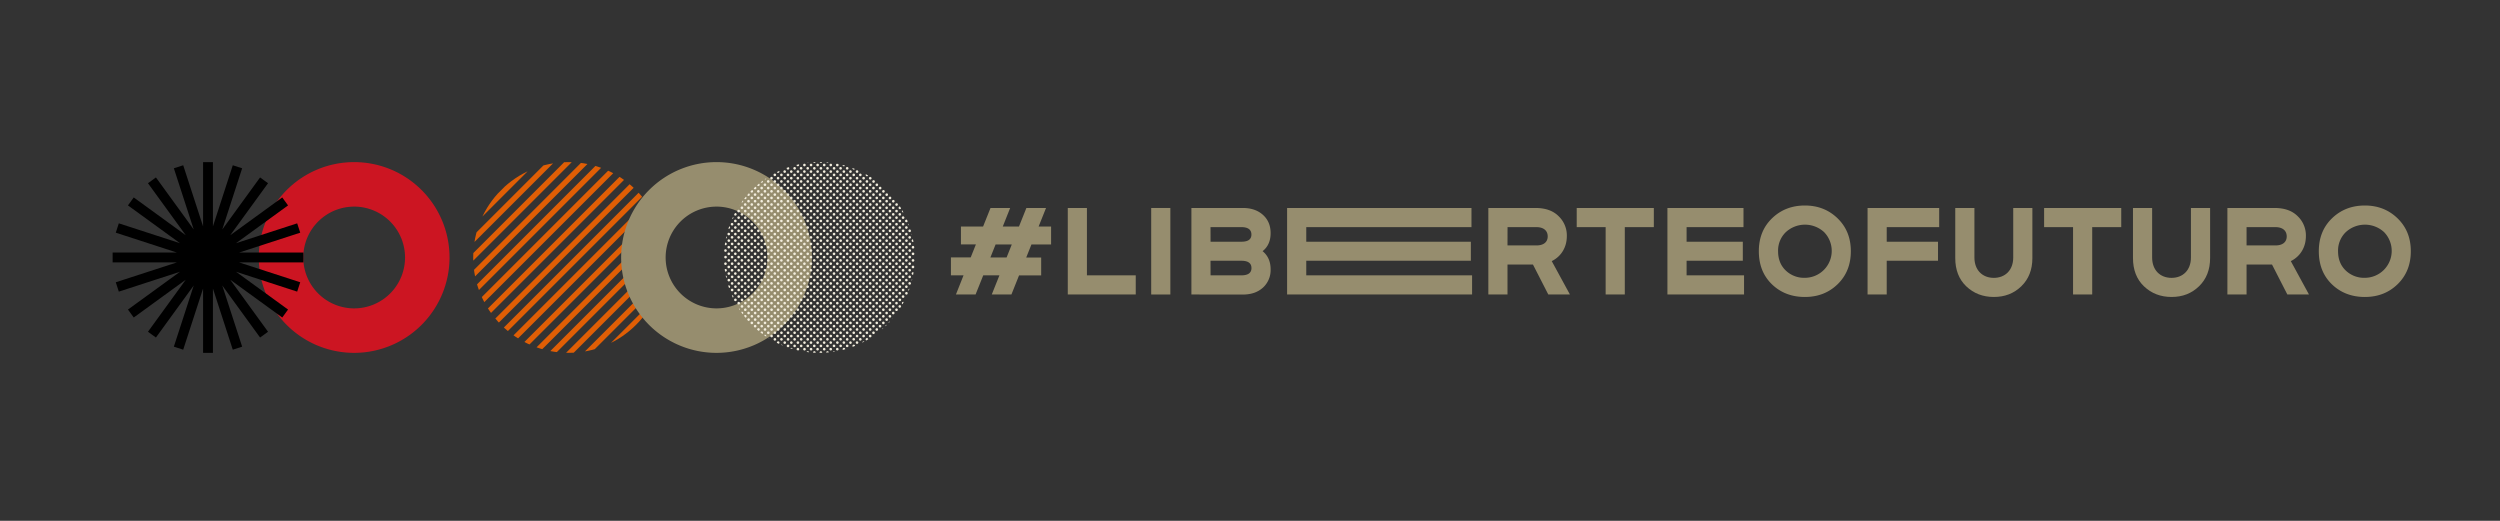 <svg xmlns="http://www.w3.org/2000/svg" xmlns:xlink="http://www.w3.org/1999/xlink" viewBox="0 0 1920 400"><rect x="0" y="0" width="1920" height="400" fill="#333333" stroke="none"/><defs><style>.cls-1{fill:none;}.cls-2{clip-path:url(#clip-path);}.cls-3{fill:#e05e05;}.cls-4{fill:#968d6e;}.cls-5{clip-path:url(#clip-path-2);}.cls-6{fill:#f2eddd;}.cls-7{fill:#cc1522;}</style><clipPath id="clip-path"><circle class="cls-1" cx="436.66" cy="197.74" r="73.24"/></clipPath><clipPath id="clip-path-2"><circle class="cls-1" cx="629.27" cy="197.74" r="73.24"/></clipPath></defs><g id="Layer_1" data-name="Layer 1"><g class="cls-2"><rect class="cls-3" x="291.15" y="137.35" width="206.64" height="4.11" transform="translate(16.96 319.76) rotate(-45)"/><rect class="cls-3" x="297.87" y="144.07" width="206.64" height="4.11" transform="translate(14.18 326.48) rotate(-45)"/><rect class="cls-3" x="304.59" y="150.79" width="206.64" height="4.11" transform="translate(11.39 333.2) rotate(-45)"/><rect class="cls-3" x="311.31" y="157.51" width="206.64" height="4.11" transform="translate(8.61 339.92) rotate(-45)"/><rect class="cls-3" x="318.03" y="164.23" width="206.64" height="4.11" transform="translate(5.83 346.64) rotate(-45)"/><rect class="cls-3" x="324.75" y="170.95" width="206.64" height="4.11" transform="translate(3.04 353.36) rotate(-45)"/><rect class="cls-3" x="331.47" y="177.67" width="206.64" height="4.11" transform="translate(0.26 360.08) rotate(-45)"/><rect class="cls-3" x="338.19" y="184.39" width="206.64" height="4.11" transform="translate(-2.52 366.8) rotate(-45)"/><rect class="cls-3" x="344.91" y="191.11" width="206.64" height="4.11" transform="translate(-5.31 373.52) rotate(-45)"/><rect class="cls-3" x="351.63" y="197.83" width="206.64" height="4.11" transform="translate(-8.09 380.24) rotate(-45)"/><rect class="cls-3" x="358.35" y="204.55" width="206.64" height="4.11" transform="translate(-10.87 386.96) rotate(-45)"/><rect class="cls-3" x="365.07" y="211.27" width="206.64" height="4.11" transform="translate(-13.66 393.68) rotate(-45)"/><rect class="cls-3" x="371.79" y="217.99" width="206.64" height="4.11" transform="translate(-16.44 400.4) rotate(-45)"/><rect class="cls-3" x="378.51" y="224.71" width="206.64" height="4.11" transform="translate(-19.22 407.12) rotate(-45)"/><rect class="cls-3" x="385.23" y="231.43" width="206.64" height="4.11" transform="translate(-22.01 413.84) rotate(-45)"/><rect class="cls-3" x="391.95" y="238.15" width="206.64" height="4.11" transform="translate(-24.79 420.56) rotate(-45)"/><rect class="cls-3" x="398.67" y="244.87" width="206.64" height="4.11" transform="translate(-27.57 427.28) rotate(-45)"/><rect class="cls-3" x="405.38" y="251.59" width="206.64" height="4.11" transform="translate(-30.36 434) rotate(-45)"/><rect class="cls-3" x="412.1" y="258.31" width="206.64" height="4.11" transform="translate(-33.14 440.72) rotate(-45)"/></g><path class="cls-4" d="M550.29,271a73.25,73.25,0,1,1,73.25-73.25A73.33,73.33,0,0,1,550.29,271Zm0-112.32a39.08,39.08,0,1,0,39.08,39.07A39.12,39.12,0,0,0,550.29,158.67Z"/><g class="cls-5"><path class="cls-6" d="M703.68,120.68a1,1,0,1,0,1,1A1,1,0,0,0,703.68,120.68Zm-5,0a1,1,0,1,0,1,1A1,1,0,0,0,698.63,120.68Zm2.52,2.53a1,1,0,1,0,1,1A1,1,0,0,0,701.15,123.21Zm2.53,2.52a1,1,0,1,0,1,1A1,1,0,0,0,703.68,125.73Zm-10.11-5a1,1,0,1,0,1,1A1,1,0,0,0,693.57,120.68Zm2.53,2.53a1,1,0,1,0,1,1A1,1,0,0,0,696.1,123.21Zm2.53,2.52a1,1,0,1,0,1,1A1,1,0,0,0,698.63,125.73Zm2.52,2.53a1,1,0,1,0,1,1A1,1,0,0,0,701.15,128.26Zm2.53,2.52a1,1,0,1,0,1,1A1,1,0,0,0,703.68,130.78Zm-15.16-10.1a1,1,0,1,0,1,1A1,1,0,0,0,688.52,120.68Zm2.53,2.53a1,1,0,1,0,1,1A1,1,0,0,0,691.05,123.21Zm2.52,2.52a1,1,0,1,0,1,1A1,1,0,0,0,693.57,125.73Zm2.53,2.53a1,1,0,1,0,1,1A1,1,0,0,0,696.1,128.26Zm2.53,2.52a1,1,0,1,0,1,1A1,1,0,0,0,698.63,130.78Zm2.52,2.53a1,1,0,1,0,1,1A1,1,0,0,0,701.15,133.31Zm2.53,2.53a1,1,0,1,0,1,1A1,1,0,0,0,703.68,135.84Zm-20.21-15.16a1,1,0,1,0,1,1A1,1,0,0,0,683.47,120.68Zm2.53,2.53a1,1,0,1,0,1,1A1,1,0,0,0,686,123.21Zm2.52,2.52a1,1,0,1,0,1,1A1,1,0,0,0,688.52,125.73Zm2.53,2.53a1,1,0,1,0,1,1A1,1,0,0,0,691.05,128.26Zm2.52,2.52a1,1,0,1,0,1,1A1,1,0,0,0,693.57,130.78Zm2.53,2.53a1,1,0,1,0,1,1A1,1,0,0,0,696.1,133.31Zm2.53,2.53a1,1,0,1,0,1,1A1,1,0,0,0,698.63,135.84Zm2.52,2.52a1,1,0,1,0,1,1A1,1,0,0,0,701.15,138.36Zm2.53,2.53a1,1,0,1,0,1,1A1,1,0,0,0,703.68,140.89Zm-25.26-20.21a1,1,0,1,0,1,1A1,1,0,0,0,678.42,120.68Zm2.52,2.53a1,1,0,1,0,1,1A1,1,0,0,0,680.94,123.21Zm2.53,2.52a1,1,0,1,0,1,1A1,1,0,0,0,683.47,125.73Zm2.53,2.53a1,1,0,1,0,1,1A1,1,0,0,0,686,128.26Zm2.52,2.52a1,1,0,1,0,1,1A1,1,0,0,0,688.52,130.78Zm2.53,2.53a1,1,0,1,0,1,1A1,1,0,0,0,691.05,133.31Zm2.52,2.53a1,1,0,1,0,1,1A1,1,0,0,0,693.57,135.84Zm2.53,2.52a1,1,0,1,0,1,1A1,1,0,0,0,696.1,138.36Zm2.53,2.53a1,1,0,1,0,1,1A1,1,0,0,0,698.63,140.89Zm2.52,2.52a1,1,0,1,0,1,1A1,1,0,0,0,701.15,143.41Zm2.53,2.53a1,1,0,1,0,1,1A1,1,0,0,0,703.68,145.94Zm-30.32-25.26a1,1,0,1,0,1,1A1,1,0,0,0,673.36,120.68Zm2.53,2.53a1,1,0,1,0,1,1A1,1,0,0,0,675.89,123.21Zm2.53,2.52a1,1,0,1,0,1,1A1,1,0,0,0,678.42,125.73Zm2.52,2.53a1,1,0,1,0,1,1A1,1,0,0,0,680.94,128.26Zm2.53,2.52a1,1,0,1,0,1,1A1,1,0,0,0,683.47,130.78Zm2.53,2.53a1,1,0,1,0,1,1A1,1,0,0,0,686,133.31Zm2.52,2.53a1,1,0,1,0,1,1A1,1,0,0,0,688.52,135.84Zm2.53,2.52a1,1,0,1,0,1,1A1,1,0,0,0,691.05,138.36Zm2.52,2.53a1,1,0,1,0,1,1A1,1,0,0,0,693.57,140.89Zm2.53,2.52a1,1,0,1,0,1,1A1,1,0,0,0,696.1,143.41Zm2.53,2.53a1,1,0,1,0,1,1A1,1,0,0,0,698.63,145.94Zm2.52,2.53a1,1,0,1,0,1,1A1,1,0,0,0,701.15,148.47Zm2.53,2.52a1,1,0,1,0,1,1A1,1,0,0,0,703.68,151Zm-35.37-30.31a1,1,0,1,0,1,1A1,1,0,0,0,668.31,120.68Zm2.53,2.53a1,1,0,1,0,1,1A1,1,0,0,0,670.84,123.21Zm2.52,2.52a1,1,0,1,0,1,1A1,1,0,0,0,673.36,125.73Zm2.53,2.53a1,1,0,1,0,1,1A1,1,0,0,0,675.89,128.26Zm2.53,2.52a1,1,0,1,0,1,1A1,1,0,0,0,678.42,130.78Zm2.52,2.53a1,1,0,1,0,1,1A1,1,0,0,0,680.94,133.31Zm2.53,2.53a1,1,0,1,0,1,1A1,1,0,0,0,683.47,135.84Zm2.53,2.52a1,1,0,1,0,1,1A1,1,0,0,0,686,138.36Zm2.52,2.53a1,1,0,1,0,1,1A1,1,0,0,0,688.52,140.89Zm2.53,2.52a1,1,0,1,0,1,1A1,1,0,0,0,691.05,143.41Zm2.52,2.53a1,1,0,1,0,1,1A1,1,0,0,0,693.57,145.94Zm2.53,2.53a1,1,0,1,0,1,1A1,1,0,0,0,696.1,148.47Zm2.53,2.52a1,1,0,1,0,1,1A1,1,0,0,0,698.63,151Zm2.52,2.53a1,1,0,1,0,1,1A1,1,0,0,0,701.15,153.52Zm2.53,2.53a1,1,0,1,0,1,1A1,1,0,0,0,703.68,156.05Zm-40.42-35.37a1,1,0,1,0,1,1A1,1,0,0,0,663.26,120.68Zm2.53,2.53a1,1,0,1,0,0,2,1,1,0,0,0,0-2Zm2.52,2.52a1,1,0,1,0,1,1A1,1,0,0,0,668.31,125.73Zm2.53,2.53a1,1,0,1,0,1,1A1,1,0,0,0,670.84,128.26Zm2.52,2.52a1,1,0,1,0,1,1A1,1,0,0,0,673.36,130.78Zm2.53,2.53a1,1,0,1,0,1,1A1,1,0,0,0,675.89,133.31Zm2.53,2.53a1,1,0,1,0,1,1A1,1,0,0,0,678.42,135.84Zm2.52,2.52a1,1,0,1,0,0,2,1,1,0,0,0,0-2Zm2.53,2.53a1,1,0,1,0,1,1A1,1,0,0,0,683.47,140.89Zm2.53,2.52a1,1,0,1,0,1,1A1,1,0,0,0,686,143.41Zm2.52,2.53a1,1,0,1,0,1,1A1,1,0,0,0,688.52,145.94Zm2.53,2.53a1,1,0,1,0,1,1A1,1,0,0,0,691.05,148.47Zm2.52,2.52a1,1,0,1,0,0,2,1,1,0,0,0,0-2Zm2.53,2.53a1,1,0,1,0,1,1A1,1,0,0,0,696.1,153.52Zm2.53,2.53a1,1,0,0,0,0,2,1,1,0,0,0,0-2Zm2.52,2.52a1,1,0,1,0,1,1A1,1,0,0,0,701.15,158.57Zm2.53,2.53a1,1,0,1,0,1,1A1,1,0,0,0,703.68,161.1Zm-45.47-40.42a1,1,0,1,0,1,1A1,1,0,0,0,658.21,120.68Zm2.52,2.53a1,1,0,1,0,1,1A1,1,0,0,0,660.73,123.21Zm2.53,2.52a1,1,0,1,0,1,1A1,1,0,0,0,663.26,125.73Zm2.53,2.53a1,1,0,1,0,1,1A1,1,0,0,0,665.79,128.26Zm2.52,2.52a1,1,0,1,0,1,1A1,1,0,0,0,668.31,130.78Zm2.53,2.53a1,1,0,1,0,1,1A1,1,0,0,0,670.84,133.31Zm2.52,2.53a1,1,0,1,0,1,1A1,1,0,0,0,673.36,135.84Zm2.53,2.52a1,1,0,1,0,1,1A1,1,0,0,0,675.89,138.36Zm2.53,2.53a1,1,0,1,0,1,1A1,1,0,0,0,678.42,140.89Zm2.52,2.52a1,1,0,1,0,1,1A1,1,0,0,0,680.94,143.41Zm2.53,2.53a1,1,0,1,0,1,1A1,1,0,0,0,683.47,145.94Zm2.53,2.53a1,1,0,1,0,1,1A1,1,0,0,0,686,148.47Zm2.52,2.52a1,1,0,1,0,1,1A1,1,0,0,0,688.52,151Zm2.53,2.53a1,1,0,1,0,1,1A1,1,0,0,0,691.05,153.52Zm2.52,2.53a1,1,0,1,0,1,1A1,1,0,0,0,693.57,156.05Zm2.53,2.52a1,1,0,1,0,1,1A1,1,0,0,0,696.1,158.57Zm2.53,2.53a1,1,0,1,0,1,1A1,1,0,0,0,698.63,161.1Zm2.52,2.52a1,1,0,1,0,1,1A1,1,0,0,0,701.15,163.62Zm2.53,2.53a1,1,0,1,0,1,1A1,1,0,0,0,703.68,166.15Zm-50.52-45.47a1,1,0,1,0,1,1A1,1,0,0,0,653.16,120.68Zm2.52,2.53a1,1,0,1,0,1,1A1,1,0,0,0,655.68,123.21Zm2.53,2.52a1,1,0,1,0,1,1A1,1,0,0,0,658.21,125.73Zm2.52,2.53a1,1,0,1,0,1,1A1,1,0,0,0,660.73,128.26Zm2.53,2.52a1,1,0,1,0,1,1A1,1,0,0,0,663.26,130.78Zm2.53,2.53a1,1,0,1,0,1,1A1,1,0,0,0,665.79,133.31Zm2.52,2.53a1,1,0,1,0,1,1A1,1,0,0,0,668.31,135.84Zm2.53,2.52a1,1,0,1,0,1,1A1,1,0,0,0,670.84,138.36Zm2.52,2.53a1,1,0,1,0,1,1A1,1,0,0,0,673.36,140.89Zm2.53,2.52a1,1,0,1,0,1,1A1,1,0,0,0,675.89,143.41Zm2.53,2.53a1,1,0,1,0,1,1A1,1,0,0,0,678.42,145.94Zm2.52,2.53a1,1,0,1,0,1,1A1,1,0,0,0,680.94,148.47Zm2.53,2.52a1,1,0,1,0,1,1A1,1,0,0,0,683.47,151Zm2.53,2.53a1,1,0,1,0,1,1A1,1,0,0,0,686,153.52Zm2.52,2.53a1,1,0,1,0,1,1A1,1,0,0,0,688.52,156.05Zm2.53,2.52a1,1,0,1,0,1,1A1,1,0,0,0,691.05,158.57Zm2.52,2.53a1,1,0,1,0,1,1A1,1,0,0,0,693.57,161.1Zm2.53,2.52a1,1,0,1,0,1,1A1,1,0,0,0,696.1,163.62Zm2.53,2.53a1,1,0,1,0,1,1A1,1,0,0,0,698.63,166.15Zm2.52,2.53a1,1,0,1,0,1,1A1,1,0,0,0,701.15,168.68Zm2.53,2.52a1,1,0,1,0,1,1A1,1,0,0,0,703.68,171.2ZM648.1,120.68a1,1,0,1,0,1,1A1,1,0,0,0,648.1,120.68Zm2.53,2.53a1,1,0,1,0,1,1A1,1,0,0,0,650.63,123.21Zm2.53,2.52a1,1,0,1,0,1,1A1,1,0,0,0,653.16,125.73Zm2.52,2.53a1,1,0,1,0,1,1A1,1,0,0,0,655.68,128.26Zm2.53,2.52a1,1,0,1,0,1,1A1,1,0,0,0,658.21,130.78Zm2.52,2.53a1,1,0,1,0,1,1A1,1,0,0,0,660.73,133.31Zm2.53,2.53a1,1,0,1,0,1,1A1,1,0,0,0,663.26,135.84Zm2.53,2.52a1,1,0,1,0,1,1A1,1,0,0,0,665.79,138.36Zm2.52,2.53a1,1,0,1,0,1,1A1,1,0,0,0,668.31,140.89Zm2.53,2.52a1,1,0,1,0,1,1A1,1,0,0,0,670.84,143.41Zm2.52,2.53a1,1,0,1,0,1,1A1,1,0,0,0,673.36,145.94Zm2.53,2.53a1,1,0,1,0,1,1A1,1,0,0,0,675.89,148.47Zm2.53,2.52a1,1,0,1,0,1,1A1,1,0,0,0,678.42,151Zm2.52,2.53a1,1,0,1,0,1,1A1,1,0,0,0,680.94,153.52Zm2.53,2.53a1,1,0,1,0,1,1A1,1,0,0,0,683.47,156.05Zm2.53,2.52a1,1,0,1,0,1,1A1,1,0,0,0,686,158.57Zm2.52,2.53a1,1,0,1,0,1,1A1,1,0,0,0,688.52,161.1Zm2.53,2.52a1,1,0,1,0,1,1A1,1,0,0,0,691.05,163.62Zm2.52,2.53a1,1,0,1,0,1,1A1,1,0,0,0,693.57,166.15Zm2.53,2.53a1,1,0,1,0,1,1A1,1,0,0,0,696.1,168.68Zm2.53,2.52a1,1,0,1,0,1,1A1,1,0,0,0,698.63,171.2Zm2.52,2.53a1,1,0,1,0,1,1A1,1,0,0,0,701.15,173.73Zm2.53,2.52a1,1,0,1,0,1,1A1,1,0,0,0,703.68,176.25Zm-60.63-55.57a1,1,0,1,0,1,1A1,1,0,0,0,643.05,120.68Zm2.53,2.53a1,1,0,1,0,1,1A1,1,0,0,0,645.58,123.21Zm2.52,2.52a1,1,0,1,0,1,1A1,1,0,0,0,648.1,125.73Zm2.53,2.53a1,1,0,1,0,1,1A1,1,0,0,0,650.63,128.26Zm2.53,2.52a1,1,0,1,0,1,1A1,1,0,0,0,653.16,130.78Zm2.52,2.53a1,1,0,1,0,1,1A1,1,0,0,0,655.68,133.31Zm2.53,2.53a1,1,0,1,0,1,1A1,1,0,0,0,658.21,135.84Zm2.52,2.52a1,1,0,0,0,0,2,1,1,0,0,0,0-2Zm2.53,2.53a1,1,0,1,0,1,1A1,1,0,0,0,663.26,140.89Zm2.53,2.52a1,1,0,1,0,1,1A1,1,0,0,0,665.79,143.41Zm2.52,2.53a1,1,0,1,0,1,1A1,1,0,0,0,668.31,145.94Zm2.53,2.53a1,1,0,1,0,1,1A1,1,0,0,0,670.84,148.47Zm2.52,2.52a1,1,0,1,0,1,1A1,1,0,0,0,673.36,151Zm2.53,2.53a1,1,0,1,0,1,1A1,1,0,0,0,675.89,153.52Zm2.53,2.53a1,1,0,0,0,0,2,1,1,0,0,0,0-2Zm2.52,2.52a1,1,0,1,0,1,1A1,1,0,0,0,680.94,158.57Zm2.53,2.53a1,1,0,1,0,1,1A1,1,0,0,0,683.47,161.1Zm2.53,2.52a1,1,0,1,0,1,1A1,1,0,0,0,686,163.62Zm2.52,2.53a1,1,0,1,0,1,1A1,1,0,0,0,688.52,166.15Zm2.53,2.53a1,1,0,1,0,1,1A1,1,0,0,0,691.05,168.68Zm2.52,2.52a1,1,0,1,0,1,1A1,1,0,0,0,693.57,171.2Zm2.53,2.53a1,1,0,1,0,1,1A1,1,0,0,0,696.1,173.73Zm2.53,2.52a1,1,0,1,0,1,1A1,1,0,0,0,698.63,176.25Zm2.52,2.53a1,1,0,1,0,1,1A1,1,0,0,0,701.15,178.78Zm2.53,2.53a1,1,0,1,0,1,1A1,1,0,0,0,703.68,181.31ZM638,120.68a1,1,0,1,0,1,1A1,1,0,0,0,638,120.68Zm2.53,2.53a1,1,0,1,0,1,1A1,1,0,0,0,640.53,123.21Zm2.52,2.52a1,1,0,1,0,1,1A1,1,0,0,0,643.05,125.73Zm2.53,2.53a1,1,0,1,0,1,1A1,1,0,0,0,645.58,128.26Zm2.52,2.52a1,1,0,1,0,1,1A1,1,0,0,0,648.1,130.78Zm2.53,2.53a1,1,0,1,0,1,1A1,1,0,0,0,650.63,133.31Zm2.53,2.53a1,1,0,1,0,1,1A1,1,0,0,0,653.16,135.84Zm2.52,2.52a1,1,0,1,0,1,1A1,1,0,0,0,655.68,138.36Zm2.53,2.53a1,1,0,1,0,1,1A1,1,0,0,0,658.21,140.89Zm2.52,2.52a1,1,0,1,0,1,1A1,1,0,0,0,660.73,143.41Zm2.53,2.53a1,1,0,1,0,1,1A1,1,0,0,0,663.26,145.94Zm2.53,2.53a1,1,0,1,0,1,1A1,1,0,0,0,665.79,148.47Zm2.52,2.52a1,1,0,1,0,1,1A1,1,0,0,0,668.31,151Zm2.53,2.53a1,1,0,1,0,1,1A1,1,0,0,0,670.84,153.52Zm2.52,2.53a1,1,0,1,0,1,1A1,1,0,0,0,673.36,156.05Zm2.53,2.52a1,1,0,1,0,1,1A1,1,0,0,0,675.89,158.57Zm2.53,2.53a1,1,0,1,0,1,1A1,1,0,0,0,678.42,161.1Zm2.52,2.52a1,1,0,1,0,0,2,1,1,0,0,0,0-2Zm2.53,2.53a1,1,0,1,0,1,1A1,1,0,0,0,683.47,166.15Zm2.53,2.53a1,1,0,1,0,1,1A1,1,0,0,0,686,168.68Zm2.52,2.52a1,1,0,1,0,1,1A1,1,0,0,0,688.52,171.2Zm2.53,2.53a1,1,0,1,0,1,1A1,1,0,0,0,691.05,173.73Zm2.52,2.52a1,1,0,1,0,1,1A1,1,0,0,0,693.57,176.25Zm2.53,2.53a1,1,0,1,0,1,1A1,1,0,0,0,696.1,178.78Zm2.53,2.53a1,1,0,1,0,0,2,1,1,0,0,0,0-2Zm2.52,2.52a1,1,0,1,0,1,1A1,1,0,0,0,701.15,183.83Zm2.53,2.53a1,1,0,1,0,1,1A1,1,0,0,0,703.68,186.36ZM633,120.68a1,1,0,1,0,1,1A1,1,0,0,0,633,120.68Zm2.52,2.53a1,1,0,1,0,1,1A1,1,0,0,0,635.47,123.21Zm2.53,2.52a1,1,0,1,0,1,1A1,1,0,0,0,638,125.73Zm2.53,2.53a1,1,0,1,0,1,1A1,1,0,0,0,640.53,128.26Zm2.52,2.52a1,1,0,1,0,1,1A1,1,0,0,0,643.05,130.78Zm2.53,2.53a1,1,0,1,0,1,1A1,1,0,0,0,645.58,133.31Zm2.52,2.53a1,1,0,1,0,1,1A1,1,0,0,0,648.1,135.84Zm2.53,2.52a1,1,0,1,0,1,1A1,1,0,0,0,650.63,138.36Zm2.53,2.53a1,1,0,1,0,1,1A1,1,0,0,0,653.16,140.89Zm2.52,2.52a1,1,0,1,0,1,1A1,1,0,0,0,655.68,143.41Zm2.53,2.53a1,1,0,1,0,1,1A1,1,0,0,0,658.21,145.94Zm2.52,2.53a1,1,0,1,0,1,1A1,1,0,0,0,660.73,148.47Zm2.53,2.52a1,1,0,1,0,1,1A1,1,0,0,0,663.26,151Zm2.53,2.53a1,1,0,1,0,1,1A1,1,0,0,0,665.79,153.52Zm2.52,2.53a1,1,0,1,0,1,1A1,1,0,0,0,668.31,156.05Zm2.53,2.52a1,1,0,1,0,1,1A1,1,0,0,0,670.84,158.57Zm2.52,2.53a1,1,0,1,0,1,1A1,1,0,0,0,673.36,161.1Zm2.53,2.52a1,1,0,1,0,1,1A1,1,0,0,0,675.89,163.62Zm2.53,2.53a1,1,0,1,0,1,1A1,1,0,0,0,678.42,166.15Zm2.52,2.53a1,1,0,1,0,1,1A1,1,0,0,0,680.94,168.68Zm2.53,2.52a1,1,0,1,0,1,1A1,1,0,0,0,683.47,171.2Zm2.53,2.53a1,1,0,1,0,1,1A1,1,0,0,0,686,173.73Zm2.52,2.52a1,1,0,1,0,1,1A1,1,0,0,0,688.52,176.25Zm2.53,2.53a1,1,0,1,0,1,1A1,1,0,0,0,691.05,178.78Zm2.52,2.53a1,1,0,1,0,1,1A1,1,0,0,0,693.57,181.31Zm2.53,2.52a1,1,0,1,0,1,1A1,1,0,0,0,696.1,183.83Zm2.53,2.53a1,1,0,1,0,1,1A1,1,0,0,0,698.63,186.36Zm2.52,2.52a1,1,0,1,0,1,1A1,1,0,0,0,701.15,188.88Zm2.53,2.53a1,1,0,1,0,1,1A1,1,0,0,0,703.68,191.41Zm-75.79-70.73a1,1,0,1,0,1,1A1,1,0,0,0,627.89,120.68Zm2.53,2.53a1,1,0,1,0,1,1A1,1,0,0,0,630.42,123.21Zm2.53,2.52a1,1,0,1,0,1,1A1,1,0,0,0,633,125.73Zm2.52,2.53a1,1,0,1,0,1,1A1,1,0,0,0,635.47,128.26Zm2.53,2.52a1,1,0,1,0,1,1A1,1,0,0,0,638,130.78Zm2.53,2.53a1,1,0,1,0,1,1A1,1,0,0,0,640.53,133.31Zm2.52,2.53a1,1,0,1,0,1,1A1,1,0,0,0,643.05,135.84Zm2.53,2.52a1,1,0,1,0,1,1A1,1,0,0,0,645.58,138.36Zm2.52,2.53a1,1,0,1,0,1,1A1,1,0,0,0,648.1,140.89Zm2.53,2.52a1,1,0,1,0,1,1A1,1,0,0,0,650.63,143.41Zm2.53,2.53a1,1,0,1,0,1,1A1,1,0,0,0,653.16,145.94Zm2.52,2.53a1,1,0,1,0,1,1A1,1,0,0,0,655.68,148.47Zm2.53,2.52a1,1,0,1,0,1,1A1,1,0,0,0,658.21,151Zm2.52,2.53a1,1,0,1,0,1,1A1,1,0,0,0,660.73,153.52Zm2.53,2.53a1,1,0,1,0,1,1A1,1,0,0,0,663.26,156.05Zm2.53,2.52a1,1,0,1,0,1,1A1,1,0,0,0,665.79,158.57Zm2.52,2.53a1,1,0,1,0,1,1A1,1,0,0,0,668.31,161.1Zm2.53,2.52a1,1,0,1,0,1,1A1,1,0,0,0,670.84,163.62Zm2.52,2.53a1,1,0,1,0,1,1A1,1,0,0,0,673.36,166.15Zm2.53,2.53a1,1,0,1,0,1,1A1,1,0,0,0,675.89,168.68Zm2.53,2.52a1,1,0,1,0,1,1A1,1,0,0,0,678.42,171.2Zm2.52,2.53a1,1,0,1,0,1,1A1,1,0,0,0,680.94,173.73Zm2.53,2.52a1,1,0,1,0,1,1A1,1,0,0,0,683.47,176.25Zm2.53,2.53a1,1,0,1,0,1,1A1,1,0,0,0,686,178.78Zm2.52,2.53a1,1,0,1,0,1,1A1,1,0,0,0,688.52,181.31Zm2.53,2.52a1,1,0,1,0,1,1A1,1,0,0,0,691.05,183.83Zm2.52,2.53a1,1,0,1,0,1,1A1,1,0,0,0,693.57,186.36Zm2.53,2.52a1,1,0,1,0,1,1A1,1,0,0,0,696.1,188.88Zm2.53,2.53a1,1,0,1,0,1,1A1,1,0,0,0,698.63,191.41Zm2.52,2.53a1,1,0,1,0,1,1A1,1,0,0,0,701.15,193.94Zm2.53,2.52a1,1,0,1,0,1,1A1,1,0,0,0,703.68,196.46Zm-80.84-75.78a1,1,0,1,0,1,1A1,1,0,0,0,622.84,120.68Zm2.53,2.53a1,1,0,1,0,1,1A1,1,0,0,0,625.37,123.21Zm2.52,2.52a1,1,0,1,0,1,1A1,1,0,0,0,627.89,125.73Zm2.53,2.53a1,1,0,1,0,1,1A1,1,0,0,0,630.42,128.26Zm2.53,2.52a1,1,0,1,0,1,1A1,1,0,0,0,633,130.78Zm2.52,2.53a1,1,0,1,0,1,1A1,1,0,0,0,635.47,133.31Zm2.53,2.53a1,1,0,1,0,1,1A1,1,0,0,0,638,135.84Zm2.53,2.52a1,1,0,1,0,1,1A1,1,0,0,0,640.53,138.36Zm2.52,2.53a1,1,0,1,0,1,1A1,1,0,0,0,643.05,140.89Zm2.53,2.52a1,1,0,1,0,1,1A1,1,0,0,0,645.58,143.41Zm2.52,2.53a1,1,0,1,0,1,1A1,1,0,0,0,648.1,145.94Zm2.53,2.53a1,1,0,1,0,1,1A1,1,0,0,0,650.63,148.47Zm2.53,2.52a1,1,0,1,0,1,1A1,1,0,0,0,653.16,151Zm2.52,2.53a1,1,0,1,0,1,1A1,1,0,0,0,655.68,153.52Zm2.53,2.53a1,1,0,1,0,1,1A1,1,0,0,0,658.21,156.05Zm2.52,2.52a1,1,0,1,0,1,1A1,1,0,0,0,660.73,158.57Zm2.53,2.53a1,1,0,1,0,1,1A1,1,0,0,0,663.26,161.1Zm2.53,2.52a1,1,0,1,0,1,1A1,1,0,0,0,665.79,163.62Zm2.52,2.53a1,1,0,1,0,1,1A1,1,0,0,0,668.31,166.15Zm2.53,2.53a1,1,0,1,0,1,1A1,1,0,0,0,670.84,168.68Zm2.52,2.52a1,1,0,1,0,1,1A1,1,0,0,0,673.36,171.2Zm2.53,2.53a1,1,0,1,0,1,1A1,1,0,0,0,675.89,173.73Zm2.53,2.52a1,1,0,1,0,1,1A1,1,0,0,0,678.42,176.25Zm2.52,2.53a1,1,0,1,0,1,1A1,1,0,0,0,680.94,178.78Zm2.53,2.53a1,1,0,1,0,1,1A1,1,0,0,0,683.47,181.31Zm2.53,2.52a1,1,0,1,0,1,1A1,1,0,0,0,686,183.83Zm2.52,2.53a1,1,0,1,0,1,1A1,1,0,0,0,688.52,186.36Zm2.53,2.52a1,1,0,1,0,1,1A1,1,0,0,0,691.05,188.88Zm2.52,2.53a1,1,0,1,0,1,1A1,1,0,0,0,693.57,191.41Zm2.53,2.53a1,1,0,1,0,1,1A1,1,0,0,0,696.1,193.94Zm2.53,2.52a1,1,0,1,0,1,1A1,1,0,0,0,698.63,196.46Zm2.52,2.53a1,1,0,1,0,1,1A1,1,0,0,0,701.15,199Zm2.53,2.53a1,1,0,1,0,1,1A1,1,0,0,0,703.68,201.52Zm-85.89-80.84a1,1,0,1,0,1,1A1,1,0,0,0,617.79,120.68Zm2.53,2.53a1,1,0,1,0,0,2,1,1,0,0,0,0-2Zm2.52,2.52a1,1,0,1,0,1,1A1,1,0,0,0,622.84,125.73Zm2.53,2.53a1,1,0,1,0,1,1A1,1,0,0,0,625.37,128.26Zm2.52,2.52a1,1,0,1,0,1,1A1,1,0,0,0,627.89,130.78Zm2.53,2.53a1,1,0,1,0,1,1A1,1,0,0,0,630.42,133.31Zm2.53,2.53a1,1,0,1,0,1,1A1,1,0,0,0,633,135.84Zm2.52,2.52a1,1,0,0,0,0,2,1,1,0,0,0,0-2Zm2.53,2.53a1,1,0,1,0,1,1A1,1,0,0,0,638,140.89Zm2.53,2.52a1,1,0,1,0,1,1A1,1,0,0,0,640.53,143.41Zm2.52,2.53a1,1,0,1,0,1,1A1,1,0,0,0,643.05,145.94Zm2.53,2.53a1,1,0,1,0,1,1A1,1,0,0,0,645.58,148.47ZM648.1,151a1,1,0,0,0,0,2,1,1,0,0,0,0-2Zm2.53,2.53a1,1,0,1,0,1,1A1,1,0,0,0,650.63,153.52Zm2.53,2.53a1,1,0,0,0,0,2,1,1,0,0,0,0-2Zm2.52,2.52a1,1,0,1,0,1,1A1,1,0,0,0,655.68,158.57Zm2.53,2.53a1,1,0,1,0,1,1A1,1,0,0,0,658.21,161.1Zm2.52,2.52a1,1,0,0,0,0,2,1,1,0,0,0,0-2Zm2.53,2.53a1,1,0,1,0,1,1A1,1,0,0,0,663.26,166.15Zm2.53,2.53a1,1,0,0,0,0,2,1,1,0,0,0,0-2Zm2.52,2.52a1,1,0,1,0,1,1A1,1,0,0,0,668.31,171.2Zm2.53,2.53a1,1,0,1,0,1,1A1,1,0,0,0,670.84,173.73Zm2.52,2.52a1,1,0,1,0,1,1A1,1,0,0,0,673.36,176.25Zm2.53,2.53a1,1,0,1,0,1,1A1,1,0,0,0,675.89,178.78Zm2.53,2.53a1,1,0,1,0,0,2,1,1,0,0,0,0-2Zm2.52,2.52a1,1,0,1,0,1,1A1,1,0,0,0,680.94,183.83Zm2.53,2.53a1,1,0,1,0,1,1A1,1,0,0,0,683.47,186.36Zm2.53,2.52a1,1,0,1,0,1,1A1,1,0,0,0,686,188.88Zm2.52,2.53a1,1,0,1,0,1,1A1,1,0,0,0,688.52,191.41Zm2.53,2.53a1,1,0,1,0,1,1A1,1,0,0,0,691.05,193.94Zm2.52,2.52a1,1,0,1,0,0,2,1,1,0,0,0,0-2ZM696.1,199a1,1,0,1,0,1,1A1,1,0,0,0,696.1,199Zm2.53,2.53a1,1,0,0,0,0,2,1,1,0,0,0,0-2Zm2.52,2.52a1,1,0,1,0,1,1A1,1,0,0,0,701.15,204Zm2.53,2.53a1,1,0,1,0,1,1A1,1,0,0,0,703.68,206.57Zm-90.94-85.89a1,1,0,1,0,1,1A1,1,0,0,0,612.74,120.68Zm2.52,2.53a1,1,0,1,0,1,1A1,1,0,0,0,615.26,123.21Zm2.53,2.52a1,1,0,1,0,1,1A1,1,0,0,0,617.79,125.73Zm2.53,2.53a1,1,0,1,0,1,1A1,1,0,0,0,620.32,128.26Zm2.52,2.52a1,1,0,1,0,1,1A1,1,0,0,0,622.84,130.78Zm2.53,2.53a1,1,0,1,0,1,1A1,1,0,0,0,625.37,133.31Zm2.52,2.53a1,1,0,1,0,1,1A1,1,0,0,0,627.89,135.84Zm2.53,2.52a1,1,0,1,0,1,1A1,1,0,0,0,630.42,138.36Zm2.53,2.53a1,1,0,1,0,1,1A1,1,0,0,0,633,140.89Zm2.52,2.52a1,1,0,1,0,1,1A1,1,0,0,0,635.47,143.41Zm2.53,2.53a1,1,0,1,0,1,1A1,1,0,0,0,638,145.94Zm2.53,2.53a1,1,0,1,0,1,1A1,1,0,0,0,640.53,148.47Zm2.52,2.52a1,1,0,1,0,1,1A1,1,0,0,0,643.05,151Zm2.53,2.53a1,1,0,1,0,1,1A1,1,0,0,0,645.58,153.52Zm2.52,2.53a1,1,0,1,0,1,1A1,1,0,0,0,648.1,156.05Zm2.53,2.52a1,1,0,1,0,1,1A1,1,0,0,0,650.63,158.57Zm2.53,2.53a1,1,0,1,0,1,1A1,1,0,0,0,653.16,161.1Zm2.52,2.52a1,1,0,1,0,1,1A1,1,0,0,0,655.68,163.62Zm2.53,2.53a1,1,0,1,0,1,1A1,1,0,0,0,658.21,166.15Zm2.52,2.53a1,1,0,1,0,1,1A1,1,0,0,0,660.73,168.68Zm2.53,2.52a1,1,0,1,0,1,1A1,1,0,0,0,663.26,171.2Zm2.53,2.53a1,1,0,1,0,1,1A1,1,0,0,0,665.79,173.73Zm2.52,2.52a1,1,0,1,0,1,1A1,1,0,0,0,668.31,176.25Zm2.53,2.53a1,1,0,1,0,1,1A1,1,0,0,0,670.84,178.78Zm2.52,2.53a1,1,0,1,0,1,1A1,1,0,0,0,673.36,181.31Zm2.53,2.52a1,1,0,1,0,1,1A1,1,0,0,0,675.89,183.83Zm2.53,2.53a1,1,0,1,0,1,1A1,1,0,0,0,678.42,186.36Zm2.52,2.52a1,1,0,1,0,1,1A1,1,0,0,0,680.94,188.88Zm2.53,2.53a1,1,0,1,0,1,1A1,1,0,0,0,683.47,191.41Zm2.53,2.53a1,1,0,1,0,1,1A1,1,0,0,0,686,193.94Zm2.52,2.52a1,1,0,1,0,1,1A1,1,0,0,0,688.52,196.46Zm2.53,2.53a1,1,0,1,0,1,1A1,1,0,0,0,691.05,199Zm2.52,2.53a1,1,0,1,0,1,1A1,1,0,0,0,693.57,201.52ZM696.1,204a1,1,0,1,0,1,1A1,1,0,0,0,696.1,204Zm2.53,2.53a1,1,0,1,0,1,1A1,1,0,0,0,698.63,206.57Zm2.52,2.52a1,1,0,1,0,1,1A1,1,0,0,0,701.15,209.09Zm2.53,2.53a1,1,0,1,0,1,1A1,1,0,0,0,703.68,211.62Zm-96-90.94a1,1,0,1,0,1,1A1,1,0,0,0,607.69,120.68Zm2.52,2.53a1,1,0,1,0,1,1A1,1,0,0,0,610.21,123.21Zm2.53,2.52a1,1,0,1,0,1,1A1,1,0,0,0,612.74,125.73Zm2.52,2.53a1,1,0,1,0,1,1A1,1,0,0,0,615.26,128.26Zm2.53,2.52a1,1,0,1,0,1,1A1,1,0,0,0,617.79,130.78Zm2.53,2.53a1,1,0,1,0,1,1A1,1,0,0,0,620.32,133.31Zm2.52,2.53a1,1,0,1,0,1,1A1,1,0,0,0,622.84,135.84Zm2.53,2.52a1,1,0,1,0,1,1A1,1,0,0,0,625.37,138.36Zm2.52,2.53a1,1,0,1,0,1,1A1,1,0,0,0,627.89,140.89Zm2.53,2.52a1,1,0,1,0,1,1A1,1,0,0,0,630.42,143.41Zm2.53,2.53a1,1,0,1,0,1,1A1,1,0,0,0,633,145.94Zm2.52,2.53a1,1,0,1,0,1,1A1,1,0,0,0,635.47,148.47ZM638,151a1,1,0,1,0,1,1A1,1,0,0,0,638,151Zm2.53,2.53a1,1,0,1,0,1,1A1,1,0,0,0,640.53,153.52Zm2.52,2.53a1,1,0,1,0,1,1A1,1,0,0,0,643.05,156.05Zm2.53,2.52a1,1,0,1,0,1,1A1,1,0,0,0,645.58,158.57Zm2.52,2.53a1,1,0,1,0,1,1A1,1,0,0,0,648.1,161.1Zm2.53,2.52a1,1,0,1,0,1,1A1,1,0,0,0,650.63,163.62Zm2.53,2.53a1,1,0,1,0,1,1A1,1,0,0,0,653.16,166.15Zm2.52,2.53a1,1,0,1,0,1,1A1,1,0,0,0,655.68,168.68Zm2.53,2.52a1,1,0,1,0,1,1A1,1,0,0,0,658.21,171.2Zm2.52,2.53a1,1,0,1,0,1,1A1,1,0,0,0,660.73,173.73Zm2.53,2.52a1,1,0,1,0,1,1A1,1,0,0,0,663.26,176.25Zm2.53,2.53a1,1,0,1,0,1,1A1,1,0,0,0,665.79,178.78Zm2.52,2.53a1,1,0,1,0,1,1A1,1,0,0,0,668.31,181.31Zm2.53,2.52a1,1,0,1,0,1,1A1,1,0,0,0,670.84,183.83Zm2.52,2.53a1,1,0,1,0,1,1A1,1,0,0,0,673.36,186.36Zm2.53,2.52a1,1,0,1,0,1,1A1,1,0,0,0,675.89,188.88Zm2.53,2.53a1,1,0,1,0,1,1A1,1,0,0,0,678.42,191.41Zm2.52,2.53a1,1,0,1,0,1,1A1,1,0,0,0,680.94,193.94Zm2.53,2.52a1,1,0,1,0,1,1A1,1,0,0,0,683.47,196.46ZM686,199a1,1,0,1,0,1,1A1,1,0,0,0,686,199Zm2.52,2.53a1,1,0,1,0,1,1A1,1,0,0,0,688.52,201.52Zm2.53,2.52a1,1,0,1,0,1,1A1,1,0,0,0,691.05,204Zm2.52,2.53a1,1,0,1,0,1,1A1,1,0,0,0,693.57,206.57Zm2.53,2.52a1,1,0,1,0,1,1A1,1,0,0,0,696.1,209.09Zm2.53,2.53a1,1,0,1,0,1,1A1,1,0,0,0,698.63,211.62Zm2.52,2.53a1,1,0,1,0,1,1A1,1,0,0,0,701.15,214.15Zm2.53,2.52a1,1,0,1,0,1,1A1,1,0,0,0,703.68,216.67Zm-101-96a1,1,0,1,0,1,1A1,1,0,0,0,602.63,120.68Zm2.53,2.53a1,1,0,1,0,1,1A1,1,0,0,0,605.16,123.21Zm2.53,2.52a1,1,0,1,0,1,1A1,1,0,0,0,607.69,125.73Zm2.52,2.53a1,1,0,1,0,1,1A1,1,0,0,0,610.21,128.26Zm2.53,2.52a1,1,0,1,0,1,1A1,1,0,0,0,612.74,130.78Zm2.52,2.53a1,1,0,1,0,1,1A1,1,0,0,0,615.26,133.31Zm2.53,2.53a1,1,0,1,0,1,1A1,1,0,0,0,617.79,135.84Zm2.53,2.52a1,1,0,1,0,1,1A1,1,0,0,0,620.32,138.36Zm2.52,2.53a1,1,0,1,0,1,1A1,1,0,0,0,622.84,140.89Zm2.53,2.52a1,1,0,1,0,1,1A1,1,0,0,0,625.37,143.41Zm2.52,2.53a1,1,0,1,0,1,1A1,1,0,0,0,627.89,145.94Zm2.53,2.53a1,1,0,1,0,1,1A1,1,0,0,0,630.42,148.47ZM633,151a1,1,0,1,0,1,1A1,1,0,0,0,633,151Zm2.52,2.53a1,1,0,1,0,1,1A1,1,0,0,0,635.47,153.52Zm2.53,2.53a1,1,0,1,0,1,1A1,1,0,0,0,638,156.05Zm2.53,2.52a1,1,0,1,0,1,1A1,1,0,0,0,640.53,158.57Zm2.52,2.53a1,1,0,1,0,1,1A1,1,0,0,0,643.05,161.1Zm2.53,2.52a1,1,0,1,0,1,1A1,1,0,0,0,645.58,163.62Zm2.52,2.53a1,1,0,1,0,1,1A1,1,0,0,0,648.1,166.15Zm2.53,2.53a1,1,0,1,0,1,1A1,1,0,0,0,650.63,168.68Zm2.53,2.52a1,1,0,1,0,1,1A1,1,0,0,0,653.16,171.2Zm2.52,2.53a1,1,0,1,0,1,1A1,1,0,0,0,655.68,173.73Zm2.53,2.52a1,1,0,1,0,1,1A1,1,0,0,0,658.21,176.25Zm2.52,2.53a1,1,0,1,0,1,1A1,1,0,0,0,660.73,178.78Zm2.53,2.53a1,1,0,1,0,1,1A1,1,0,0,0,663.26,181.31Zm2.53,2.52a1,1,0,1,0,1,1A1,1,0,0,0,665.79,183.83Zm2.52,2.53a1,1,0,1,0,1,1A1,1,0,0,0,668.31,186.36Zm2.53,2.52a1,1,0,1,0,1,1A1,1,0,0,0,670.84,188.88Zm2.52,2.53a1,1,0,1,0,1,1A1,1,0,0,0,673.36,191.41Zm2.53,2.53a1,1,0,1,0,1,1A1,1,0,0,0,675.89,193.94Zm2.53,2.52a1,1,0,1,0,1,1A1,1,0,0,0,678.42,196.46Zm2.52,2.53a1,1,0,1,0,1,1A1,1,0,0,0,680.94,199Zm2.53,2.53a1,1,0,1,0,1,1A1,1,0,0,0,683.47,201.52ZM686,204a1,1,0,1,0,1,1A1,1,0,0,0,686,204Zm2.52,2.53a1,1,0,1,0,1,1A1,1,0,0,0,688.52,206.57Zm2.53,2.52a1,1,0,1,0,1,1A1,1,0,0,0,691.05,209.09Zm2.52,2.53a1,1,0,1,0,1,1A1,1,0,0,0,693.57,211.62Zm2.53,2.53a1,1,0,1,0,1,1A1,1,0,0,0,696.1,214.15Zm2.53,2.52a1,1,0,1,0,1,1A1,1,0,0,0,698.63,216.67Zm2.52,2.53a1,1,0,1,0,1,1A1,1,0,0,0,701.15,219.2Zm2.53,2.52a1,1,0,1,0,1,1A1,1,0,0,0,703.68,221.72Zm-106.1-101a1,1,0,1,0,1,1A1,1,0,0,0,597.58,120.68Zm2.53,2.53a1,1,0,1,0,1,1A1,1,0,0,0,600.11,123.21Zm2.52,2.52a1,1,0,1,0,1,1A1,1,0,0,0,602.63,125.73Zm2.53,2.53a1,1,0,1,0,1,1A1,1,0,0,0,605.16,128.26Zm2.53,2.52a1,1,0,1,0,1,1A1,1,0,0,0,607.69,130.78Zm2.52,2.53a1,1,0,1,0,1,1A1,1,0,0,0,610.21,133.31Zm2.53,2.53a1,1,0,1,0,1,1A1,1,0,0,0,612.74,135.84Zm2.52,2.52a1,1,0,0,0,0,2,1,1,0,0,0,0-2Zm2.53,2.53a1,1,0,1,0,1,1A1,1,0,0,0,617.79,140.89Zm2.53,2.52a1,1,0,1,0,1,1A1,1,0,0,0,620.32,143.41Zm2.52,2.53a1,1,0,1,0,1,1A1,1,0,0,0,622.84,145.94Zm2.53,2.53a1,1,0,1,0,1,1A1,1,0,0,0,625.37,148.47Zm2.52,2.52a1,1,0,1,0,1,1A1,1,0,0,0,627.89,151Zm2.53,2.53a1,1,0,1,0,1,1A1,1,0,0,0,630.42,153.52Zm2.53,2.53a1,1,0,1,0,1,1A1,1,0,0,0,633,156.05Zm2.52,2.52a1,1,0,1,0,1,1A1,1,0,0,0,635.47,158.57ZM638,161.1a1,1,0,1,0,1,1A1,1,0,0,0,638,161.1Zm2.53,2.52a1,1,0,1,0,1,1A1,1,0,0,0,640.53,163.62Zm2.52,2.53a1,1,0,1,0,1,1A1,1,0,0,0,643.05,166.15Zm2.53,2.53a1,1,0,1,0,1,1A1,1,0,0,0,645.58,168.68Zm2.52,2.52a1,1,0,1,0,1,1A1,1,0,0,0,648.1,171.2Zm2.53,2.53a1,1,0,1,0,1,1A1,1,0,0,0,650.63,173.73Zm2.53,2.52a1,1,0,1,0,1,1A1,1,0,0,0,653.16,176.25Zm2.52,2.53a1,1,0,1,0,1,1A1,1,0,0,0,655.68,178.78Zm2.53,2.53a1,1,0,1,0,1,1A1,1,0,0,0,658.21,181.31Zm2.52,2.52a1,1,0,1,0,1,1A1,1,0,0,0,660.73,183.83Zm2.53,2.53a1,1,0,1,0,1,1A1,1,0,0,0,663.26,186.36Zm2.53,2.52a1,1,0,1,0,1,1A1,1,0,0,0,665.79,188.88Zm2.52,2.53a1,1,0,1,0,1,1A1,1,0,0,0,668.31,191.41Zm2.53,2.53a1,1,0,1,0,1,1A1,1,0,0,0,670.84,193.94Zm2.52,2.52a1,1,0,1,0,1,1A1,1,0,0,0,673.36,196.46Zm2.53,2.53a1,1,0,1,0,1,1A1,1,0,0,0,675.89,199Zm2.53,2.53a1,1,0,0,0,0,2,1,1,0,0,0,0-2Zm2.52,2.52a1,1,0,1,0,1,1A1,1,0,0,0,680.94,204Zm2.53,2.53a1,1,0,1,0,1,1A1,1,0,0,0,683.47,206.57Zm2.53,2.52a1,1,0,1,0,1,1A1,1,0,0,0,686,209.09Zm2.52,2.53a1,1,0,1,0,1,1A1,1,0,0,0,688.52,211.62Zm2.53,2.53a1,1,0,1,0,1,1A1,1,0,0,0,691.05,214.15Zm2.52,2.52a1,1,0,1,0,1,1A1,1,0,0,0,693.57,216.67Zm2.53,2.53a1,1,0,1,0,1,1A1,1,0,0,0,696.1,219.2Zm2.53,2.52a1,1,0,1,0,1,1A1,1,0,0,0,698.63,221.72Zm2.52,2.53a1,1,0,1,0,1,1A1,1,0,0,0,701.15,224.25Zm2.53,2.53a1,1,0,1,0,1,1A1,1,0,0,0,703.68,226.78ZM592.53,120.68a1,1,0,1,0,1,1A1,1,0,0,0,592.53,120.68Zm2.53,2.53a1,1,0,1,0,0,2,1,1,0,0,0,0-2Zm2.52,2.52a1,1,0,1,0,1,1A1,1,0,0,0,597.58,125.73Zm2.53,2.53a1,1,0,1,0,1,1A1,1,0,0,0,600.11,128.26Zm2.52,2.52a1,1,0,1,0,1,1A1,1,0,0,0,602.63,130.78Zm2.53,2.53a1,1,0,1,0,1,1A1,1,0,0,0,605.16,133.31Zm2.53,2.53a1,1,0,1,0,1,1A1,1,0,0,0,607.69,135.84Zm2.52,2.52a1,1,0,1,0,1,1A1,1,0,0,0,610.21,138.36Zm2.53,2.53a1,1,0,1,0,1,1A1,1,0,0,0,612.74,140.89Zm2.52,2.52a1,1,0,1,0,1,1A1,1,0,0,0,615.26,143.41Zm2.53,2.53a1,1,0,1,0,1,1A1,1,0,0,0,617.79,145.94Zm2.53,2.53a1,1,0,1,0,1,1A1,1,0,0,0,620.32,148.47Zm2.52,2.52a1,1,0,1,0,1,1A1,1,0,0,0,622.84,151Zm2.53,2.53a1,1,0,1,0,1,1A1,1,0,0,0,625.37,153.52Zm2.52,2.53a1,1,0,1,0,1,1A1,1,0,0,0,627.89,156.05Zm2.53,2.52a1,1,0,1,0,1,1A1,1,0,0,0,630.42,158.57ZM633,161.1a1,1,0,1,0,1,1A1,1,0,0,0,633,161.1Zm2.52,2.52a1,1,0,0,0,0,2,1,1,0,0,0,0-2Zm2.53,2.53a1,1,0,1,0,1,1A1,1,0,0,0,638,166.15Zm2.53,2.53a1,1,0,1,0,1,1A1,1,0,0,0,640.53,168.68Zm2.52,2.52a1,1,0,1,0,1,1A1,1,0,0,0,643.05,171.2Zm2.53,2.53a1,1,0,1,0,1,1A1,1,0,0,0,645.58,173.73Zm2.52,2.52a1,1,0,1,0,1,1A1,1,0,0,0,648.1,176.25Zm2.53,2.53a1,1,0,1,0,1,1A1,1,0,0,0,650.63,178.78Zm2.53,2.53a1,1,0,1,0,0,2,1,1,0,0,0,0-2Zm2.52,2.52a1,1,0,1,0,1,1A1,1,0,0,0,655.68,183.83Zm2.53,2.53a1,1,0,1,0,1,1A1,1,0,0,0,658.21,186.36Zm2.52,2.52a1,1,0,1,0,1,1A1,1,0,0,0,660.73,188.88Zm2.53,2.53a1,1,0,1,0,1,1A1,1,0,0,0,663.26,191.41Zm2.53,2.53a1,1,0,1,0,1,1A1,1,0,0,0,665.79,193.94Zm2.52,2.52a1,1,0,1,0,1,1A1,1,0,0,0,668.31,196.46Zm2.53,2.53a1,1,0,1,0,1,1A1,1,0,0,0,670.84,199Zm2.52,2.53a1,1,0,1,0,1,1A1,1,0,0,0,673.36,201.52Zm2.53,2.52a1,1,0,1,0,1,1A1,1,0,0,0,675.89,204Zm2.53,2.53a1,1,0,1,0,1,1A1,1,0,0,0,678.42,206.57Zm2.52,2.52a1,1,0,1,0,0,2,1,1,0,0,0,0-2Zm2.53,2.53a1,1,0,1,0,1,1A1,1,0,0,0,683.47,211.62Zm2.53,2.53a1,1,0,1,0,1,1A1,1,0,0,0,686,214.15Zm2.52,2.52a1,1,0,1,0,1,1A1,1,0,0,0,688.52,216.67Zm2.53,2.53a1,1,0,1,0,1,1A1,1,0,0,0,691.05,219.2Zm2.52,2.52a1,1,0,1,0,0,2,1,1,0,0,0,0-2Zm2.53,2.53a1,1,0,1,0,1,1A1,1,0,0,0,696.1,224.25Zm2.53,2.53a1,1,0,1,0,0,2,1,1,0,0,0,0-2Zm2.52,2.52a1,1,0,1,0,1,1A1,1,0,0,0,701.15,229.3Zm2.53,2.53a1,1,0,1,0,1,1A1,1,0,0,0,703.68,231.83ZM587.48,120.68a1,1,0,1,0,1,1A1,1,0,0,0,587.48,120.68Zm2.52,2.53a1,1,0,1,0,1,1A1,1,0,0,0,590,123.21Zm2.53,2.52a1,1,0,1,0,1,1A1,1,0,0,0,592.53,125.73Zm2.53,2.53a1,1,0,1,0,1,1A1,1,0,0,0,595.06,128.26Zm2.52,2.52a1,1,0,1,0,1,1A1,1,0,0,0,597.58,130.78Zm2.53,2.53a1,1,0,1,0,1,1A1,1,0,0,0,600.11,133.31Zm2.52,2.53a1,1,0,1,0,1,1A1,1,0,0,0,602.63,135.84Zm2.53,2.52a1,1,0,1,0,1,1A1,1,0,0,0,605.16,138.36Zm2.53,2.53a1,1,0,1,0,1,1A1,1,0,0,0,607.69,140.89Zm2.52,2.52a1,1,0,1,0,1,1A1,1,0,0,0,610.21,143.41Zm2.53,2.53a1,1,0,1,0,1,1A1,1,0,0,0,612.74,145.94Zm2.52,2.53a1,1,0,1,0,1,1A1,1,0,0,0,615.26,148.47Zm2.53,2.52a1,1,0,1,0,1,1A1,1,0,0,0,617.79,151Zm2.53,2.53a1,1,0,1,0,1,1A1,1,0,0,0,620.32,153.52Zm2.52,2.53a1,1,0,1,0,1,1A1,1,0,0,0,622.84,156.05Zm2.53,2.52a1,1,0,1,0,1,1A1,1,0,0,0,625.37,158.57Zm2.52,2.53a1,1,0,1,0,1,1A1,1,0,0,0,627.89,161.1Zm2.53,2.52a1,1,0,1,0,1,1A1,1,0,0,0,630.42,163.62Zm2.53,2.53a1,1,0,1,0,1,1A1,1,0,0,0,633,166.15Zm2.52,2.53a1,1,0,1,0,1,1A1,1,0,0,0,635.47,168.68ZM638,171.2a1,1,0,1,0,1,1A1,1,0,0,0,638,171.2Zm2.53,2.53a1,1,0,1,0,1,1A1,1,0,0,0,640.53,173.73Zm2.52,2.52a1,1,0,1,0,1,1A1,1,0,0,0,643.05,176.25Zm2.53,2.53a1,1,0,1,0,1,1A1,1,0,0,0,645.58,178.78Zm2.52,2.53a1,1,0,1,0,1,1A1,1,0,0,0,648.1,181.31Zm2.53,2.52a1,1,0,1,0,1,1A1,1,0,0,0,650.63,183.83Zm2.53,2.53a1,1,0,1,0,1,1A1,1,0,0,0,653.16,186.36Zm2.52,2.52a1,1,0,1,0,1,1A1,1,0,0,0,655.68,188.88Zm2.53,2.53a1,1,0,1,0,1,1A1,1,0,0,0,658.21,191.41Zm2.52,2.53a1,1,0,1,0,1,1A1,1,0,0,0,660.73,193.94Zm2.53,2.52a1,1,0,1,0,1,1A1,1,0,0,0,663.26,196.46Zm2.53,2.53a1,1,0,1,0,1,1A1,1,0,0,0,665.79,199Zm2.52,2.53a1,1,0,1,0,1,1A1,1,0,0,0,668.31,201.52Zm2.53,2.52a1,1,0,1,0,1,1A1,1,0,0,0,670.84,204Zm2.52,2.53a1,1,0,1,0,1,1A1,1,0,0,0,673.36,206.57Zm2.53,2.52a1,1,0,1,0,1,1A1,1,0,0,0,675.89,209.09Zm2.53,2.53a1,1,0,1,0,1,1A1,1,0,0,0,678.42,211.62Zm2.52,2.53a1,1,0,1,0,1,1A1,1,0,0,0,680.94,214.15Zm2.53,2.52a1,1,0,1,0,1,1A1,1,0,0,0,683.47,216.67ZM686,219.2a1,1,0,1,0,1,1A1,1,0,0,0,686,219.2Zm2.52,2.52a1,1,0,1,0,1,1A1,1,0,0,0,688.52,221.72Zm2.53,2.53a1,1,0,1,0,1,1A1,1,0,0,0,691.05,224.25Zm2.52,2.53a1,1,0,1,0,1,1A1,1,0,0,0,693.57,226.78Zm2.53,2.52a1,1,0,1,0,1,1A1,1,0,0,0,696.1,229.3Zm2.53,2.53a1,1,0,1,0,1,1A1,1,0,0,0,698.63,231.83Zm2.52,2.52a1,1,0,1,0,1,1A1,1,0,0,0,701.15,234.35Zm2.53,2.53a1,1,0,1,0,1,1A1,1,0,0,0,703.68,236.88ZM582.42,120.68a1,1,0,1,0,1,1A1,1,0,0,0,582.42,120.68Zm2.53,2.53a1,1,0,1,0,1,1A1,1,0,0,0,585,123.21Zm2.53,2.52a1,1,0,1,0,1,1A1,1,0,0,0,587.48,125.73Zm2.52,2.53a1,1,0,1,0,1,1A1,1,0,0,0,590,128.26Zm2.53,2.52a1,1,0,1,0,1,1A1,1,0,0,0,592.53,130.78Zm2.53,2.53a1,1,0,1,0,1,1A1,1,0,0,0,595.06,133.31Zm2.52,2.53a1,1,0,1,0,1,1A1,1,0,0,0,597.58,135.84Zm2.53,2.52a1,1,0,1,0,1,1A1,1,0,0,0,600.11,138.36Zm2.52,2.53a1,1,0,1,0,1,1A1,1,0,0,0,602.63,140.89Zm2.53,2.52a1,1,0,1,0,1,1A1,1,0,0,0,605.16,143.41Zm2.53,2.53a1,1,0,1,0,1,1A1,1,0,0,0,607.69,145.94Zm2.52,2.53a1,1,0,1,0,1,1A1,1,0,0,0,610.21,148.47Zm2.53,2.52a1,1,0,1,0,1,1A1,1,0,0,0,612.74,151Zm2.52,2.53a1,1,0,1,0,1,1A1,1,0,0,0,615.26,153.52Zm2.53,2.53a1,1,0,1,0,1,1A1,1,0,0,0,617.79,156.05Zm2.53,2.52a1,1,0,1,0,1,1A1,1,0,0,0,620.32,158.57Zm2.52,2.53a1,1,0,1,0,1,1A1,1,0,0,0,622.84,161.1Zm2.53,2.52a1,1,0,1,0,1,1A1,1,0,0,0,625.37,163.62Zm2.52,2.53a1,1,0,1,0,1,1A1,1,0,0,0,627.89,166.15Zm2.53,2.53a1,1,0,1,0,1,1A1,1,0,0,0,630.42,168.68ZM633,171.2a1,1,0,1,0,1,1A1,1,0,0,0,633,171.2Zm2.52,2.53a1,1,0,1,0,1,1A1,1,0,0,0,635.47,173.73Zm2.53,2.52a1,1,0,1,0,1,1A1,1,0,0,0,638,176.25Zm2.53,2.53a1,1,0,1,0,1,1A1,1,0,0,0,640.53,178.78Zm2.52,2.53a1,1,0,1,0,1,1A1,1,0,0,0,643.05,181.31Zm2.53,2.52a1,1,0,1,0,1,1A1,1,0,0,0,645.58,183.83Zm2.52,2.53a1,1,0,1,0,1,1A1,1,0,0,0,648.1,186.36Zm2.53,2.52a1,1,0,1,0,1,1A1,1,0,0,0,650.63,188.88Zm2.53,2.53a1,1,0,1,0,1,1A1,1,0,0,0,653.16,191.41Zm2.52,2.53a1,1,0,1,0,1,1A1,1,0,0,0,655.68,193.94Zm2.53,2.52a1,1,0,1,0,1,1A1,1,0,0,0,658.21,196.46Zm2.52,2.53a1,1,0,1,0,1,1A1,1,0,0,0,660.73,199Zm2.53,2.53a1,1,0,1,0,1,1A1,1,0,0,0,663.26,201.52Zm2.53,2.52a1,1,0,1,0,1,1A1,1,0,0,0,665.79,204Zm2.52,2.53a1,1,0,1,0,1,1A1,1,0,0,0,668.31,206.57Zm2.53,2.52a1,1,0,1,0,1,1A1,1,0,0,0,670.84,209.09Zm2.52,2.53a1,1,0,1,0,1,1A1,1,0,0,0,673.36,211.62Zm2.53,2.53a1,1,0,1,0,1,1A1,1,0,0,0,675.89,214.15Zm2.53,2.52a1,1,0,1,0,1,1A1,1,0,0,0,678.42,216.67Zm2.52,2.53a1,1,0,1,0,1,1A1,1,0,0,0,680.94,219.2Zm2.53,2.52a1,1,0,1,0,1,1A1,1,0,0,0,683.47,221.72Zm2.53,2.53a1,1,0,1,0,1,1A1,1,0,0,0,686,224.25Zm2.52,2.53a1,1,0,1,0,1,1A1,1,0,0,0,688.52,226.78Zm2.53,2.52a1,1,0,1,0,1,1A1,1,0,0,0,691.05,229.3Zm2.52,2.53a1,1,0,1,0,1,1A1,1,0,0,0,693.57,231.83Zm2.53,2.52a1,1,0,1,0,1,1A1,1,0,0,0,696.1,234.35Zm2.53,2.53a1,1,0,1,0,1,1A1,1,0,0,0,698.63,236.88Zm2.52,2.53a1,1,0,1,0,1,1A1,1,0,0,0,701.15,239.41Zm2.53,2.52a1,1,0,1,0,1,1A1,1,0,0,0,703.68,241.93ZM577.37,120.68a1,1,0,1,0,1,1A1,1,0,0,0,577.37,120.68Zm2.53,2.53a1,1,0,1,0,1,1A1,1,0,0,0,579.9,123.21Zm2.52,2.52a1,1,0,1,0,1,1A1,1,0,0,0,582.42,125.73Zm2.53,2.53a1,1,0,1,0,1,1A1,1,0,0,0,585,128.26Zm2.53,2.52a1,1,0,1,0,1,1A1,1,0,0,0,587.48,130.78Zm2.52,2.53a1,1,0,1,0,1,1A1,1,0,0,0,590,133.31Zm2.53,2.53a1,1,0,1,0,1,1A1,1,0,0,0,592.53,135.84Zm2.53,2.52a1,1,0,1,0,1,1A1,1,0,0,0,595.06,138.36Zm2.52,2.53a1,1,0,1,0,1,1A1,1,0,0,0,597.58,140.89Zm2.53,2.52a1,1,0,1,0,1,1A1,1,0,0,0,600.11,143.41Zm2.52,2.53a1,1,0,1,0,1,1A1,1,0,0,0,602.63,145.94Zm2.53,2.53a1,1,0,1,0,1,1A1,1,0,0,0,605.16,148.47Zm2.53,2.52a1,1,0,1,0,1,1A1,1,0,0,0,607.69,151Zm2.52,2.53a1,1,0,1,0,1,1A1,1,0,0,0,610.21,153.52Zm2.53,2.53a1,1,0,1,0,1,1A1,1,0,0,0,612.74,156.05Zm2.52,2.52a1,1,0,1,0,1,1A1,1,0,0,0,615.26,158.57Zm2.53,2.53a1,1,0,1,0,1,1A1,1,0,0,0,617.79,161.1Zm2.53,2.52a1,1,0,1,0,1,1A1,1,0,0,0,620.32,163.62Zm2.52,2.53a1,1,0,1,0,1,1A1,1,0,0,0,622.84,166.15Zm2.53,2.53a1,1,0,1,0,1,1A1,1,0,0,0,625.37,168.68Zm2.52,2.52a1,1,0,1,0,1,1A1,1,0,0,0,627.89,171.2Zm2.53,2.53a1,1,0,1,0,1,1A1,1,0,0,0,630.42,173.73Zm2.53,2.52a1,1,0,1,0,1,1A1,1,0,0,0,633,176.25Zm2.52,2.53a1,1,0,1,0,1,1A1,1,0,0,0,635.47,178.78Zm2.53,2.53a1,1,0,1,0,1,1A1,1,0,0,0,638,181.31Zm2.53,2.52a1,1,0,1,0,1,1A1,1,0,0,0,640.53,183.83Zm2.52,2.53a1,1,0,1,0,1,1A1,1,0,0,0,643.05,186.36Zm2.53,2.52a1,1,0,1,0,1,1A1,1,0,0,0,645.58,188.88Zm2.52,2.53a1,1,0,1,0,1,1A1,1,0,0,0,648.1,191.41Zm2.53,2.53a1,1,0,1,0,1,1A1,1,0,0,0,650.63,193.94Zm2.53,2.52a1,1,0,1,0,1,1A1,1,0,0,0,653.16,196.46Zm2.52,2.53a1,1,0,1,0,1,1A1,1,0,0,0,655.68,199Zm2.53,2.53a1,1,0,1,0,1,1A1,1,0,0,0,658.21,201.52Zm2.52,2.52a1,1,0,1,0,1,1A1,1,0,0,0,660.73,204Zm2.53,2.53a1,1,0,1,0,1,1A1,1,0,0,0,663.26,206.57Zm2.53,2.52a1,1,0,1,0,1,1A1,1,0,0,0,665.79,209.09Zm2.52,2.53a1,1,0,1,0,1,1A1,1,0,0,0,668.31,211.62Zm2.53,2.53a1,1,0,1,0,1,1A1,1,0,0,0,670.84,214.15Zm2.52,2.52a1,1,0,1,0,1,1A1,1,0,0,0,673.36,216.67Zm2.53,2.53a1,1,0,1,0,1,1A1,1,0,0,0,675.89,219.2Zm2.53,2.52a1,1,0,1,0,1,1A1,1,0,0,0,678.42,221.72Zm2.52,2.53a1,1,0,1,0,1,1A1,1,0,0,0,680.94,224.25Zm2.53,2.53a1,1,0,1,0,1,1A1,1,0,0,0,683.47,226.78ZM686,229.3a1,1,0,1,0,1,1A1,1,0,0,0,686,229.3Zm2.52,2.53a1,1,0,1,0,1,1A1,1,0,0,0,688.52,231.83Zm2.53,2.52a1,1,0,1,0,1,1A1,1,0,0,0,691.05,234.35Zm2.52,2.53a1,1,0,1,0,1,1A1,1,0,0,0,693.57,236.88Zm2.53,2.53a1,1,0,1,0,1,1A1,1,0,0,0,696.1,239.41Zm2.53,2.52a1,1,0,1,0,1,1A1,1,0,0,0,698.63,241.93Zm2.52,2.53a1,1,0,1,0,1,1A1,1,0,0,0,701.15,244.46Zm2.53,2.53a1,1,0,1,0,1,1A1,1,0,0,0,703.68,247ZM572.32,120.68a1,1,0,1,0,1,1A1,1,0,0,0,572.32,120.68Zm2.53,2.53a1,1,0,1,0,0,2,1,1,0,0,0,0-2Zm2.52,2.52a1,1,0,1,0,1,1A1,1,0,0,0,577.37,125.73Zm2.53,2.53a1,1,0,1,0,1,1A1,1,0,0,0,579.9,128.26Zm2.52,2.52a1,1,0,1,0,1,1A1,1,0,0,0,582.42,130.78Zm2.53,2.53a1,1,0,1,0,1,1A1,1,0,0,0,585,133.31Zm2.53,2.53a1,1,0,1,0,1,1A1,1,0,0,0,587.48,135.84Zm2.52,2.52a1,1,0,0,0,0,2,1,1,0,0,0,0-2Zm2.53,2.53a1,1,0,1,0,1,1A1,1,0,0,0,592.53,140.89Zm2.53,2.52a1,1,0,1,0,1,1A1,1,0,0,0,595.06,143.41Zm2.52,2.53a1,1,0,1,0,1,1A1,1,0,0,0,597.58,145.94Zm2.53,2.53a1,1,0,1,0,1,1A1,1,0,0,0,600.11,148.47Zm2.52,2.52a1,1,0,0,0,0,2,1,1,0,0,0,0-2Zm2.53,2.53a1,1,0,1,0,1,1A1,1,0,0,0,605.16,153.52Zm2.53,2.53a1,1,0,1,0,0,2,1,1,0,0,0,0-2Zm2.52,2.52a1,1,0,1,0,1,1A1,1,0,0,0,610.21,158.57Zm2.53,2.53a1,1,0,1,0,1,1A1,1,0,0,0,612.74,161.1Zm2.52,2.52a1,1,0,0,0,0,2,1,1,0,0,0,0-2Zm2.53,2.53a1,1,0,1,0,1,1A1,1,0,0,0,617.79,166.15Zm2.53,2.53a1,1,0,1,0,0,2,1,1,0,0,0,0-2Zm2.52,2.52a1,1,0,1,0,1,1A1,1,0,0,0,622.84,171.2Zm2.53,2.53a1,1,0,1,0,1,1A1,1,0,0,0,625.37,173.73Zm2.52,2.52a1,1,0,1,0,1,1A1,1,0,0,0,627.89,176.25Zm2.53,2.53a1,1,0,1,0,1,1A1,1,0,0,0,630.42,178.78Zm2.53,2.53a1,1,0,1,0,1,1A1,1,0,0,0,633,181.31Zm2.52,2.52a1,1,0,1,0,1,1A1,1,0,0,0,635.47,183.83Zm2.53,2.53a1,1,0,1,0,1,1A1,1,0,0,0,638,186.36Zm2.53,2.52a1,1,0,1,0,1,1A1,1,0,0,0,640.53,188.88Zm2.52,2.53a1,1,0,1,0,1,1A1,1,0,0,0,643.05,191.41Zm2.53,2.53a1,1,0,1,0,1,1A1,1,0,0,0,645.58,193.94Zm2.52,2.52a1,1,0,0,0,0,2,1,1,0,0,0,0-2Zm2.53,2.53a1,1,0,1,0,1,1A1,1,0,0,0,650.63,199Zm2.53,2.53a1,1,0,0,0,0,2,1,1,0,0,0,0-2Zm2.52,2.52a1,1,0,1,0,1,1A1,1,0,0,0,655.68,204Zm2.53,2.53a1,1,0,1,0,1,1A1,1,0,0,0,658.21,206.57Zm2.52,2.52a1,1,0,1,0,0,2,1,1,0,0,0,0-2Zm2.53,2.53a1,1,0,1,0,1,1A1,1,0,0,0,663.26,211.62Zm2.53,2.53a1,1,0,0,0,0,2,1,1,0,0,0,0-2Zm2.52,2.52a1,1,0,1,0,1,1A1,1,0,0,0,668.31,216.67Zm2.53,2.53a1,1,0,1,0,1,1A1,1,0,0,0,670.84,219.2Zm2.52,2.52a1,1,0,1,0,1,1A1,1,0,0,0,673.36,221.72Zm2.53,2.53a1,1,0,1,0,1,1A1,1,0,0,0,675.89,224.25Zm2.53,2.53a1,1,0,1,0,0,2,1,1,0,0,0,0-2Zm2.52,2.52a1,1,0,1,0,1,1A1,1,0,0,0,680.94,229.3Zm2.53,2.53a1,1,0,1,0,1,1A1,1,0,0,0,683.47,231.83Zm2.53,2.52a1,1,0,1,0,1,1A1,1,0,0,0,686,234.35Zm2.52,2.53a1,1,0,1,0,1,1A1,1,0,0,0,688.52,236.88Zm2.53,2.53a1,1,0,1,0,1,1A1,1,0,0,0,691.05,239.41Zm2.52,2.52a1,1,0,1,0,0,2,1,1,0,0,0,0-2Zm2.53,2.53a1,1,0,1,0,1,1A1,1,0,0,0,696.1,244.46Zm2.53,2.53a1,1,0,0,0,0,2,1,1,0,0,0,0-2Zm2.52,2.52a1,1,0,1,0,1,1A1,1,0,0,0,701.15,249.51Zm2.53,2.53a1,1,0,1,0,1,1A1,1,0,0,0,703.68,252ZM567.27,120.68a1,1,0,1,0,1,1A1,1,0,0,0,567.27,120.68Zm2.52,2.53a1,1,0,1,0,1,1A1,1,0,0,0,569.79,123.21Zm2.53,2.52a1,1,0,1,0,1,1A1,1,0,0,0,572.32,125.73Zm2.53,2.53a1,1,0,1,0,1,1A1,1,0,0,0,574.85,128.26Zm2.52,2.52a1,1,0,1,0,1,1A1,1,0,0,0,577.37,130.78Zm2.53,2.53a1,1,0,1,0,1,1A1,1,0,0,0,579.9,133.31Zm2.52,2.53a1,1,0,1,0,1,1A1,1,0,0,0,582.42,135.84Zm2.53,2.52a1,1,0,1,0,1,1A1,1,0,0,0,585,138.36Zm2.53,2.53a1,1,0,1,0,1,1A1,1,0,0,0,587.48,140.89Zm2.52,2.52a1,1,0,1,0,1,1A1,1,0,0,0,590,143.41Zm2.53,2.53a1,1,0,1,0,1,1A1,1,0,0,0,592.53,145.94Zm2.53,2.53a1,1,0,1,0,1,1A1,1,0,0,0,595.06,148.47Zm2.52,2.52a1,1,0,1,0,1,1A1,1,0,0,0,597.58,151Zm2.53,2.53a1,1,0,1,0,1,1A1,1,0,0,0,600.11,153.52Zm2.52,2.53a1,1,0,1,0,1,1A1,1,0,0,0,602.63,156.05Zm2.53,2.52a1,1,0,1,0,1,1A1,1,0,0,0,605.16,158.57Zm2.53,2.53a1,1,0,1,0,1,1A1,1,0,0,0,607.69,161.1Zm2.52,2.52a1,1,0,1,0,1,1A1,1,0,0,0,610.21,163.62Zm2.53,2.53a1,1,0,1,0,1,1A1,1,0,0,0,612.74,166.15Zm2.52,2.53a1,1,0,1,0,1,1A1,1,0,0,0,615.26,168.68Zm2.53,2.52a1,1,0,1,0,1,1A1,1,0,0,0,617.79,171.2Zm2.53,2.53a1,1,0,1,0,1,1A1,1,0,0,0,620.32,173.73Zm2.52,2.52a1,1,0,1,0,1,1A1,1,0,0,0,622.84,176.25Zm2.53,2.53a1,1,0,1,0,1,1A1,1,0,0,0,625.37,178.78Zm2.52,2.53a1,1,0,1,0,1,1A1,1,0,0,0,627.89,181.31Zm2.53,2.52a1,1,0,1,0,1,1A1,1,0,0,0,630.42,183.83Zm2.53,2.53a1,1,0,1,0,1,1A1,1,0,0,0,633,186.36Zm2.52,2.52a1,1,0,1,0,1,1A1,1,0,0,0,635.47,188.88Zm2.53,2.53a1,1,0,1,0,1,1A1,1,0,0,0,638,191.41Zm2.53,2.53a1,1,0,1,0,1,1A1,1,0,0,0,640.53,193.94Zm2.52,2.52a1,1,0,1,0,1,1A1,1,0,0,0,643.05,196.46Zm2.53,2.53a1,1,0,1,0,1,1A1,1,0,0,0,645.58,199Zm2.52,2.53a1,1,0,1,0,1,1A1,1,0,0,0,648.1,201.52Zm2.53,2.52a1,1,0,1,0,1,1A1,1,0,0,0,650.63,204Zm2.53,2.53a1,1,0,1,0,1,1A1,1,0,0,0,653.16,206.57Zm2.52,2.52a1,1,0,1,0,1,1A1,1,0,0,0,655.68,209.09Zm2.53,2.53a1,1,0,1,0,1,1A1,1,0,0,0,658.21,211.62Zm2.52,2.53a1,1,0,1,0,1,1A1,1,0,0,0,660.73,214.15Zm2.53,2.52a1,1,0,1,0,1,1A1,1,0,0,0,663.26,216.67Zm2.53,2.53a1,1,0,1,0,1,1A1,1,0,0,0,665.79,219.2Zm2.52,2.52a1,1,0,1,0,1,1A1,1,0,0,0,668.31,221.72Zm2.53,2.53a1,1,0,1,0,1,1A1,1,0,0,0,670.84,224.25Zm2.52,2.53a1,1,0,1,0,1,1A1,1,0,0,0,673.36,226.78Zm2.53,2.52a1,1,0,1,0,1,1A1,1,0,0,0,675.89,229.3Zm2.53,2.53a1,1,0,1,0,1,1A1,1,0,0,0,678.42,231.83Zm2.52,2.52a1,1,0,1,0,1,1A1,1,0,0,0,680.94,234.35Zm2.53,2.53a1,1,0,1,0,1,1A1,1,0,0,0,683.47,236.88Zm2.53,2.53a1,1,0,1,0,1,1A1,1,0,0,0,686,239.41Zm2.52,2.52a1,1,0,1,0,1,1A1,1,0,0,0,688.52,241.93Zm2.53,2.53a1,1,0,1,0,1,1A1,1,0,0,0,691.05,244.46Zm2.52,2.53a1,1,0,1,0,1,1A1,1,0,0,0,693.57,247Zm2.53,2.52a1,1,0,1,0,1,1A1,1,0,0,0,696.1,249.51Zm2.53,2.53a1,1,0,1,0,1,1A1,1,0,0,0,698.63,252Zm2.52,2.52a1,1,0,1,0,1,1A1,1,0,0,0,701.15,254.56Zm2.53,2.53a1,1,0,1,0,1,1A1,1,0,0,0,703.68,257.09ZM562.22,120.68a1,1,0,1,0,1,1A1,1,0,0,0,562.22,120.68Zm2.52,2.53a1,1,0,1,0,1,1A1,1,0,0,0,564.74,123.21Zm2.53,2.52a1,1,0,1,0,1,1A1,1,0,0,0,567.27,125.73Zm2.52,2.53a1,1,0,1,0,1,1A1,1,0,0,0,569.79,128.26Zm2.53,2.52a1,1,0,1,0,1,1A1,1,0,0,0,572.32,130.78Zm2.53,2.53a1,1,0,1,0,1,1A1,1,0,0,0,574.85,133.31Zm2.52,2.53a1,1,0,1,0,1,1A1,1,0,0,0,577.37,135.84Zm2.53,2.52a1,1,0,1,0,1,1A1,1,0,0,0,579.9,138.36Zm2.52,2.53a1,1,0,1,0,1,1A1,1,0,0,0,582.42,140.89Zm2.53,2.52a1,1,0,1,0,1,1A1,1,0,0,0,585,143.41Zm2.53,2.53a1,1,0,1,0,1,1A1,1,0,0,0,587.48,145.94Zm2.52,2.53a1,1,0,1,0,1,1A1,1,0,0,0,590,148.47Zm2.53,2.52a1,1,0,1,0,1,1A1,1,0,0,0,592.53,151Zm2.53,2.53a1,1,0,1,0,1,1A1,1,0,0,0,595.06,153.52Zm2.52,2.53a1,1,0,1,0,1,1A1,1,0,0,0,597.58,156.05Zm2.53,2.52a1,1,0,1,0,1,1A1,1,0,0,0,600.11,158.57Zm2.52,2.53a1,1,0,1,0,1,1A1,1,0,0,0,602.63,161.1Zm2.53,2.52a1,1,0,1,0,1,1A1,1,0,0,0,605.16,163.62Zm2.53,2.53a1,1,0,1,0,1,1A1,1,0,0,0,607.69,166.15Zm2.52,2.53a1,1,0,1,0,1,1A1,1,0,0,0,610.21,168.68Zm2.53,2.52a1,1,0,1,0,1,1A1,1,0,0,0,612.74,171.2Zm2.52,2.53a1,1,0,1,0,1,1A1,1,0,0,0,615.26,173.73Zm2.53,2.52a1,1,0,1,0,1,1A1,1,0,0,0,617.79,176.25Zm2.53,2.53a1,1,0,1,0,1,1A1,1,0,0,0,620.32,178.78Zm2.52,2.53a1,1,0,1,0,1,1A1,1,0,0,0,622.84,181.31Zm2.53,2.52a1,1,0,1,0,1,1A1,1,0,0,0,625.37,183.83Zm2.52,2.53a1,1,0,1,0,1,1A1,1,0,0,0,627.89,186.36Zm2.53,2.52a1,1,0,1,0,1,1A1,1,0,0,0,630.42,188.88Zm2.53,2.53a1,1,0,1,0,1,1A1,1,0,0,0,633,191.41Zm2.52,2.53a1,1,0,1,0,1,1A1,1,0,0,0,635.47,193.94Zm2.53,2.52a1,1,0,1,0,1,1A1,1,0,0,0,638,196.46Zm2.53,2.53a1,1,0,1,0,1,1A1,1,0,0,0,640.53,199Zm2.52,2.53a1,1,0,1,0,1,1A1,1,0,0,0,643.05,201.52Zm2.53,2.52a1,1,0,1,0,1,1A1,1,0,0,0,645.58,204Zm2.52,2.53a1,1,0,1,0,1,1A1,1,0,0,0,648.1,206.57Zm2.53,2.52a1,1,0,1,0,1,1A1,1,0,0,0,650.63,209.09Zm2.53,2.53a1,1,0,1,0,1,1A1,1,0,0,0,653.16,211.62Zm2.52,2.53a1,1,0,1,0,1,1A1,1,0,0,0,655.68,214.15Zm2.53,2.52a1,1,0,1,0,1,1A1,1,0,0,0,658.21,216.67Zm2.52,2.53a1,1,0,1,0,1,1A1,1,0,0,0,660.73,219.2Zm2.53,2.52a1,1,0,1,0,1,1A1,1,0,0,0,663.26,221.72Zm2.53,2.53a1,1,0,1,0,1,1A1,1,0,0,0,665.79,224.25Zm2.52,2.53a1,1,0,1,0,1,1A1,1,0,0,0,668.31,226.78Zm2.53,2.52a1,1,0,1,0,1,1A1,1,0,0,0,670.84,229.3Zm2.52,2.53a1,1,0,1,0,1,1A1,1,0,0,0,673.36,231.83Zm2.53,2.52a1,1,0,1,0,1,1A1,1,0,0,0,675.89,234.35Zm2.53,2.53a1,1,0,1,0,1,1A1,1,0,0,0,678.42,236.88Zm2.52,2.53a1,1,0,1,0,1,1A1,1,0,0,0,680.94,239.41Zm2.53,2.52a1,1,0,1,0,1,1A1,1,0,0,0,683.47,241.93Zm2.53,2.53a1,1,0,1,0,1,1A1,1,0,0,0,686,244.46Zm2.52,2.53a1,1,0,1,0,1,1A1,1,0,0,0,688.52,247Zm2.53,2.52a1,1,0,1,0,1,1A1,1,0,0,0,691.05,249.51Zm2.52,2.53a1,1,0,1,0,1,1A1,1,0,0,0,693.57,252Zm2.53,2.52a1,1,0,1,0,1,1A1,1,0,0,0,696.1,254.56Zm2.53,2.53a1,1,0,1,0,1,1A1,1,0,0,0,698.63,257.09Zm2.52,2.53a1,1,0,1,0,1,1A1,1,0,0,0,701.15,259.62Zm2.53,2.52a1,1,0,1,0,1,1A1,1,0,0,0,703.68,262.14ZM557.16,120.68a1,1,0,1,0,1,1A1,1,0,0,0,557.16,120.68Zm2.53,2.53a1,1,0,1,0,1,1A1,1,0,0,0,559.69,123.21Zm2.53,2.52a1,1,0,1,0,1,1A1,1,0,0,0,562.22,125.73Zm2.52,2.53a1,1,0,1,0,1,1A1,1,0,0,0,564.74,128.26Zm2.53,2.52a1,1,0,1,0,1,1A1,1,0,0,0,567.27,130.78Zm2.52,2.53a1,1,0,1,0,1,1A1,1,0,0,0,569.79,133.31Zm2.53,2.53a1,1,0,1,0,1,1A1,1,0,0,0,572.32,135.84Zm2.53,2.52a1,1,0,1,0,1,1A1,1,0,0,0,574.85,138.36Zm2.52,2.53a1,1,0,1,0,1,1A1,1,0,0,0,577.37,140.89Zm2.53,2.52a1,1,0,1,0,1,1A1,1,0,0,0,579.9,143.41Zm2.52,2.53a1,1,0,1,0,1,1A1,1,0,0,0,582.42,145.94Zm2.53,2.53a1,1,0,1,0,1,1A1,1,0,0,0,585,148.47Zm2.53,2.52a1,1,0,1,0,1,1A1,1,0,0,0,587.48,151Zm2.52,2.53a1,1,0,1,0,1,1A1,1,0,0,0,590,153.52Zm2.53,2.53a1,1,0,1,0,1,1A1,1,0,0,0,592.53,156.05Zm2.53,2.52a1,1,0,1,0,1,1A1,1,0,0,0,595.06,158.57Zm2.52,2.53a1,1,0,1,0,1,1A1,1,0,0,0,597.58,161.1Zm2.53,2.52a1,1,0,1,0,1,1A1,1,0,0,0,600.11,163.62Zm2.52,2.53a1,1,0,1,0,1,1A1,1,0,0,0,602.63,166.15Zm2.53,2.53a1,1,0,1,0,1,1A1,1,0,0,0,605.16,168.68Zm2.53,2.52a1,1,0,1,0,1,1A1,1,0,0,0,607.69,171.2Zm2.52,2.53a1,1,0,1,0,1,1A1,1,0,0,0,610.21,173.73Zm2.53,2.52a1,1,0,1,0,1,1A1,1,0,0,0,612.74,176.25Zm2.52,2.53a1,1,0,1,0,1,1A1,1,0,0,0,615.26,178.78Zm2.53,2.53a1,1,0,1,0,1,1A1,1,0,0,0,617.79,181.31Zm2.53,2.52a1,1,0,1,0,1,1A1,1,0,0,0,620.32,183.83Zm2.52,2.53a1,1,0,1,0,1,1A1,1,0,0,0,622.84,186.36Zm2.53,2.52a1,1,0,1,0,1,1A1,1,0,0,0,625.37,188.88Zm2.52,2.53a1,1,0,1,0,1,1A1,1,0,0,0,627.89,191.41Zm2.53,2.53a1,1,0,1,0,1,1A1,1,0,0,0,630.42,193.94Zm2.53,2.52a1,1,0,1,0,1,1A1,1,0,0,0,633,196.46Zm2.52,2.53a1,1,0,1,0,1,1A1,1,0,0,0,635.47,199Zm2.53,2.53a1,1,0,1,0,1,1A1,1,0,0,0,638,201.52Zm2.53,2.52a1,1,0,1,0,1,1A1,1,0,0,0,640.53,204Zm2.52,2.53a1,1,0,1,0,1,1A1,1,0,0,0,643.05,206.57Zm2.53,2.52a1,1,0,1,0,1,1A1,1,0,0,0,645.58,209.09Zm2.52,2.53a1,1,0,1,0,1,1A1,1,0,0,0,648.1,211.62Zm2.53,2.53a1,1,0,1,0,1,1A1,1,0,0,0,650.63,214.15Zm2.53,2.52a1,1,0,1,0,1,1A1,1,0,0,0,653.16,216.67Zm2.52,2.53a1,1,0,1,0,1,1A1,1,0,0,0,655.68,219.2Zm2.53,2.52a1,1,0,1,0,1,1A1,1,0,0,0,658.21,221.72Zm2.52,2.53a1,1,0,1,0,1,1A1,1,0,0,0,660.73,224.25Zm2.53,2.53a1,1,0,1,0,1,1A1,1,0,0,0,663.26,226.78Zm2.53,2.52a1,1,0,1,0,1,1A1,1,0,0,0,665.79,229.3Zm2.52,2.53a1,1,0,1,0,1,1A1,1,0,0,0,668.31,231.83Zm2.53,2.52a1,1,0,1,0,1,1A1,1,0,0,0,670.84,234.35Zm2.52,2.53a1,1,0,1,0,1,1A1,1,0,0,0,673.36,236.88Zm2.53,2.53a1,1,0,1,0,1,1A1,1,0,0,0,675.89,239.41Zm2.53,2.52a1,1,0,1,0,1,1A1,1,0,0,0,678.42,241.93Zm2.52,2.53a1,1,0,1,0,1,1A1,1,0,0,0,680.94,244.46Zm2.53,2.53a1,1,0,1,0,1,1A1,1,0,0,0,683.47,247Zm2.53,2.52a1,1,0,1,0,1,1A1,1,0,0,0,686,249.51Zm2.52,2.53a1,1,0,1,0,1,1A1,1,0,0,0,688.52,252Zm2.53,2.52a1,1,0,1,0,1,1A1,1,0,0,0,691.05,254.56Zm2.52,2.53a1,1,0,1,0,1,1A1,1,0,0,0,693.57,257.09Zm2.53,2.53a1,1,0,1,0,1,1A1,1,0,0,0,696.1,259.62Zm2.53,2.52a1,1,0,1,0,1,1A1,1,0,0,0,698.63,262.14Zm2.52,2.53a1,1,0,1,0,1,1A1,1,0,0,0,701.15,264.67Zm2.53,2.52a1,1,0,1,0,1,1A1,1,0,0,0,703.68,267.19ZM557.16,125.73a1,1,0,1,0,1,1A1,1,0,0,0,557.16,125.73Zm2.53,2.53a1,1,0,1,0,1,1A1,1,0,0,0,559.69,128.26Zm2.53,2.52a1,1,0,1,0,1,1A1,1,0,0,0,562.22,130.78Zm2.52,2.53a1,1,0,1,0,1,1A1,1,0,0,0,564.74,133.31Zm2.53,2.53a1,1,0,1,0,1,1A1,1,0,0,0,567.27,135.84Zm2.52,2.52a1,1,0,0,0,0,2,1,1,0,0,0,0-2Zm2.53,2.53a1,1,0,1,0,1,1A1,1,0,0,0,572.32,140.89Zm2.53,2.52a1,1,0,1,0,1,1A1,1,0,0,0,574.85,143.41Zm2.52,2.53a1,1,0,1,0,1,1A1,1,0,0,0,577.37,145.94Zm2.53,2.53a1,1,0,1,0,1,1A1,1,0,0,0,579.9,148.47Zm2.52,2.52a1,1,0,1,0,1,1A1,1,0,0,0,582.42,151Zm2.53,2.53a1,1,0,1,0,1,1A1,1,0,0,0,585,153.52Zm2.53,2.53a1,1,0,1,0,1,1A1,1,0,0,0,587.48,156.05Zm2.52,2.52a1,1,0,1,0,1,1A1,1,0,0,0,590,158.57Zm2.53,2.53a1,1,0,1,0,1,1A1,1,0,0,0,592.53,161.1Zm2.53,2.52a1,1,0,1,0,1,1A1,1,0,0,0,595.06,163.62Zm2.52,2.53a1,1,0,1,0,1,1A1,1,0,0,0,597.58,166.15Zm2.53,2.53a1,1,0,1,0,1,1A1,1,0,0,0,600.11,168.68Zm2.52,2.52a1,1,0,1,0,1,1A1,1,0,0,0,602.63,171.2Zm2.53,2.53a1,1,0,1,0,1,1A1,1,0,0,0,605.16,173.73Zm2.53,2.52a1,1,0,1,0,1,1A1,1,0,0,0,607.69,176.25Zm2.52,2.53a1,1,0,1,0,1,1A1,1,0,0,0,610.21,178.78Zm2.53,2.53a1,1,0,1,0,1,1A1,1,0,0,0,612.74,181.31Zm2.52,2.52a1,1,0,1,0,1,1A1,1,0,0,0,615.26,183.83Zm2.53,2.53a1,1,0,1,0,1,1A1,1,0,0,0,617.79,186.36Zm2.53,2.52a1,1,0,1,0,1,1A1,1,0,0,0,620.32,188.88Zm2.52,2.53a1,1,0,1,0,1,1A1,1,0,0,0,622.84,191.41Zm2.53,2.53a1,1,0,1,0,1,1A1,1,0,0,0,625.37,193.94Zm2.52,2.52a1,1,0,1,0,1,1A1,1,0,0,0,627.89,196.46Zm2.53,2.53a1,1,0,1,0,1,1A1,1,0,0,0,630.42,199Zm2.53,2.53a1,1,0,1,0,1,1A1,1,0,0,0,633,201.52Zm2.52,2.52a1,1,0,1,0,1,1A1,1,0,0,0,635.47,204Zm2.53,2.53a1,1,0,1,0,1,1A1,1,0,0,0,638,206.57Zm2.53,2.52a1,1,0,1,0,1,1A1,1,0,0,0,640.53,209.09Zm2.52,2.53a1,1,0,1,0,1,1A1,1,0,0,0,643.05,211.62Zm2.53,2.53a1,1,0,1,0,1,1A1,1,0,0,0,645.58,214.15Zm2.52,2.52a1,1,0,1,0,1,1A1,1,0,0,0,648.1,216.67Zm2.53,2.53a1,1,0,1,0,1,1A1,1,0,0,0,650.63,219.2Zm2.53,2.52a1,1,0,1,0,1,1A1,1,0,0,0,653.16,221.72Zm2.52,2.53a1,1,0,1,0,1,1A1,1,0,0,0,655.68,224.25Zm2.53,2.53a1,1,0,1,0,1,1A1,1,0,0,0,658.21,226.78Zm2.52,2.52a1,1,0,1,0,1,1A1,1,0,0,0,660.73,229.3Zm2.53,2.53a1,1,0,1,0,1,1A1,1,0,0,0,663.26,231.83Zm2.53,2.52a1,1,0,1,0,1,1A1,1,0,0,0,665.79,234.35Zm2.52,2.53a1,1,0,1,0,1,1A1,1,0,0,0,668.31,236.88Zm2.53,2.53a1,1,0,1,0,1,1A1,1,0,0,0,670.84,239.41Zm2.52,2.52a1,1,0,1,0,1,1A1,1,0,0,0,673.36,241.93Zm2.53,2.53a1,1,0,1,0,1,1A1,1,0,0,0,675.89,244.46Zm2.53,2.53a1,1,0,0,0,0,2,1,1,0,0,0,0-2Zm2.52,2.52a1,1,0,1,0,1,1A1,1,0,0,0,680.94,249.51Zm2.53,2.53a1,1,0,1,0,1,1A1,1,0,0,0,683.47,252Zm2.53,2.52a1,1,0,1,0,1,1A1,1,0,0,0,686,254.56Zm2.52,2.53a1,1,0,1,0,1,1A1,1,0,0,0,688.52,257.09Zm2.53,2.53a1,1,0,1,0,1,1A1,1,0,0,0,691.05,259.62Zm2.52,2.52a1,1,0,1,0,1,1A1,1,0,0,0,693.57,262.14Zm2.53,2.53a1,1,0,1,0,1,1A1,1,0,0,0,696.1,264.67Zm2.53,2.52a1,1,0,1,0,1,1A1,1,0,0,0,698.63,267.19Zm2.52,2.53a1,1,0,1,0,1,1A1,1,0,0,0,701.15,269.72Zm2.53,2.53a1,1,0,1,0,1,1A1,1,0,0,0,703.68,272.25ZM557.16,130.78a1,1,0,1,0,1,1A1,1,0,0,0,557.16,130.78Zm2.53,2.53a1,1,0,1,0,1,1A1,1,0,0,0,559.69,133.31Zm2.53,2.53a1,1,0,1,0,1,1A1,1,0,0,0,562.22,135.84Zm2.52,2.52a1,1,0,1,0,1,1A1,1,0,0,0,564.74,138.36Zm2.53,2.53a1,1,0,1,0,1,1A1,1,0,0,0,567.27,140.89Zm2.52,2.52a1,1,0,1,0,1,1A1,1,0,0,0,569.79,143.41Zm2.53,2.53a1,1,0,1,0,1,1A1,1,0,0,0,572.32,145.94Zm2.53,2.53a1,1,0,1,0,1,1A1,1,0,0,0,574.85,148.47Zm2.52,2.52a1,1,0,1,0,1,1A1,1,0,0,0,577.37,151Zm2.53,2.53a1,1,0,1,0,1,1A1,1,0,0,0,579.9,153.52Zm2.52,2.53a1,1,0,1,0,1,1A1,1,0,0,0,582.42,156.05Zm2.53,2.52a1,1,0,1,0,1,1A1,1,0,0,0,585,158.57Zm2.53,2.53a1,1,0,1,0,1,1A1,1,0,0,0,587.48,161.1Zm2.52,2.52a1,1,0,0,0,0,2,1,1,0,0,0,0-2Zm2.53,2.53a1,1,0,1,0,1,1A1,1,0,0,0,592.53,166.15Zm2.53,2.53a1,1,0,0,0,0,2,1,1,0,0,0,0-2Zm2.52,2.52a1,1,0,1,0,1,1A1,1,0,0,0,597.58,171.2Zm2.53,2.53a1,1,0,1,0,1,1A1,1,0,0,0,600.11,173.73Zm2.52,2.52a1,1,0,1,0,1,1A1,1,0,0,0,602.63,176.25Zm2.53,2.53a1,1,0,1,0,1,1A1,1,0,0,0,605.16,178.78Zm2.53,2.53a1,1,0,1,0,0,2,1,1,0,0,0,0-2Zm2.52,2.52a1,1,0,1,0,1,1A1,1,0,0,0,610.21,183.83Zm2.53,2.53a1,1,0,1,0,1,1A1,1,0,0,0,612.74,186.36Zm2.52,2.52a1,1,0,1,0,1,1A1,1,0,0,0,615.26,188.88Zm2.53,2.53a1,1,0,1,0,1,1A1,1,0,0,0,617.79,191.41Zm2.53,2.53a1,1,0,1,0,1,1A1,1,0,0,0,620.32,193.94Zm2.52,2.52a1,1,0,1,0,1,1A1,1,0,0,0,622.84,196.46Zm2.53,2.53a1,1,0,1,0,1,1A1,1,0,0,0,625.37,199Zm2.52,2.53a1,1,0,1,0,1,1A1,1,0,0,0,627.89,201.52Zm2.53,2.52a1,1,0,1,0,1,1A1,1,0,0,0,630.42,204Zm2.53,2.53a1,1,0,1,0,1,1A1,1,0,0,0,633,206.57Zm2.52,2.52a1,1,0,1,0,0,2,1,1,0,0,0,0-2Zm2.53,2.53a1,1,0,1,0,1,1A1,1,0,0,0,638,211.62Zm2.53,2.53a1,1,0,1,0,1,1A1,1,0,0,0,640.53,214.15Zm2.52,2.52a1,1,0,1,0,1,1A1,1,0,0,0,643.05,216.67Zm2.53,2.53a1,1,0,1,0,1,1A1,1,0,0,0,645.58,219.2Zm2.52,2.52a1,1,0,1,0,0,2,1,1,0,0,0,0-2Zm2.53,2.53a1,1,0,1,0,1,1A1,1,0,0,0,650.63,224.25Zm2.53,2.53a1,1,0,1,0,0,2,1,1,0,0,0,0-2Zm2.52,2.52a1,1,0,1,0,1,1A1,1,0,0,0,655.68,229.3Zm2.53,2.53a1,1,0,1,0,1,1A1,1,0,0,0,658.21,231.83Zm2.52,2.52a1,1,0,1,0,1,1A1,1,0,0,0,660.73,234.35Zm2.53,2.53a1,1,0,1,0,1,1A1,1,0,0,0,663.26,236.88Zm2.53,2.53a1,1,0,1,0,1,1A1,1,0,0,0,665.79,239.41Zm2.52,2.52a1,1,0,1,0,1,1A1,1,0,0,0,668.31,241.93Zm2.53,2.53a1,1,0,1,0,1,1A1,1,0,0,0,670.84,244.46Zm2.52,2.53a1,1,0,1,0,1,1A1,1,0,0,0,673.36,247Zm2.53,2.52a1,1,0,1,0,1,1A1,1,0,0,0,675.89,249.51Zm2.53,2.53a1,1,0,1,0,1,1A1,1,0,0,0,678.42,252Zm2.52,2.52a1,1,0,1,0,0,2,1,1,0,0,0,0-2Zm2.53,2.53a1,1,0,1,0,1,1A1,1,0,0,0,683.47,257.09Zm2.53,2.53a1,1,0,1,0,1,1A1,1,0,0,0,686,259.62Zm2.52,2.52a1,1,0,1,0,1,1A1,1,0,0,0,688.52,262.14Zm2.53,2.53a1,1,0,1,0,1,1A1,1,0,0,0,691.05,264.67Zm2.52,2.52a1,1,0,1,0,0,2,1,1,0,0,0,0-2Zm2.53,2.53a1,1,0,1,0,1,1A1,1,0,0,0,696.1,269.72Zm2.53,2.53a1,1,0,0,0,0,2,1,1,0,0,0,0-2ZM557.16,135.84a1,1,0,1,0,1,1A1,1,0,0,0,557.16,135.84Zm2.53,2.52a1,1,0,1,0,1,1A1,1,0,0,0,559.69,138.36Zm2.53,2.53a1,1,0,1,0,1,1A1,1,0,0,0,562.22,140.89Zm2.52,2.52a1,1,0,1,0,1,1A1,1,0,0,0,564.74,143.41Zm2.53,2.53a1,1,0,1,0,1,1A1,1,0,0,0,567.27,145.94Zm2.52,2.53a1,1,0,1,0,1,1A1,1,0,0,0,569.79,148.47Zm2.53,2.52a1,1,0,1,0,1,1A1,1,0,0,0,572.32,151Zm2.53,2.53a1,1,0,1,0,1,1A1,1,0,0,0,574.85,153.52Zm2.52,2.53a1,1,0,1,0,1,1A1,1,0,0,0,577.37,156.05Zm2.53,2.52a1,1,0,1,0,1,1A1,1,0,0,0,579.9,158.57Zm2.52,2.53a1,1,0,1,0,1,1A1,1,0,0,0,582.42,161.1Zm2.53,2.52a1,1,0,1,0,1,1A1,1,0,0,0,585,163.62Zm2.53,2.53a1,1,0,1,0,1,1A1,1,0,0,0,587.48,166.15Zm2.52,2.53a1,1,0,1,0,1,1A1,1,0,0,0,590,168.68Zm2.53,2.52a1,1,0,1,0,1,1A1,1,0,0,0,592.53,171.2Zm2.53,2.53a1,1,0,1,0,1,1A1,1,0,0,0,595.06,173.73Zm2.52,2.52a1,1,0,1,0,1,1A1,1,0,0,0,597.58,176.25Zm2.53,2.53a1,1,0,1,0,1,1A1,1,0,0,0,600.11,178.78Zm2.52,2.53a1,1,0,1,0,1,1A1,1,0,0,0,602.63,181.31Zm2.53,2.52a1,1,0,1,0,1,1A1,1,0,0,0,605.16,183.83Zm2.53,2.53a1,1,0,1,0,1,1A1,1,0,0,0,607.69,186.36Zm2.52,2.52a1,1,0,1,0,1,1A1,1,0,0,0,610.21,188.88Zm2.53,2.53a1,1,0,1,0,1,1A1,1,0,0,0,612.74,191.41Zm2.52,2.53a1,1,0,1,0,1,1A1,1,0,0,0,615.26,193.94Zm2.53,2.52a1,1,0,1,0,1,1A1,1,0,0,0,617.79,196.46Zm2.53,2.53a1,1,0,1,0,1,1A1,1,0,0,0,620.32,199Zm2.52,2.53a1,1,0,1,0,1,1A1,1,0,0,0,622.84,201.52Zm2.53,2.52a1,1,0,1,0,1,1A1,1,0,0,0,625.37,204Zm2.52,2.53a1,1,0,1,0,1,1A1,1,0,0,0,627.89,206.57Zm2.53,2.52a1,1,0,1,0,1,1A1,1,0,0,0,630.42,209.09Zm2.53,2.53a1,1,0,1,0,1,1A1,1,0,0,0,633,211.62Zm2.52,2.53a1,1,0,1,0,1,1A1,1,0,0,0,635.47,214.15Zm2.53,2.52a1,1,0,1,0,1,1A1,1,0,0,0,638,216.67Zm2.53,2.53a1,1,0,1,0,1,1A1,1,0,0,0,640.53,219.2Zm2.52,2.52a1,1,0,1,0,1,1A1,1,0,0,0,643.05,221.72Zm2.53,2.53a1,1,0,1,0,1,1A1,1,0,0,0,645.58,224.25Zm2.52,2.53a1,1,0,1,0,1,1A1,1,0,0,0,648.1,226.78Zm2.53,2.52a1,1,0,1,0,1,1A1,1,0,0,0,650.63,229.3Zm2.53,2.53a1,1,0,1,0,1,1A1,1,0,0,0,653.16,231.83Zm2.52,2.52a1,1,0,1,0,1,1A1,1,0,0,0,655.68,234.35Zm2.53,2.53a1,1,0,1,0,1,1A1,1,0,0,0,658.21,236.88Zm2.52,2.53a1,1,0,1,0,1,1A1,1,0,0,0,660.73,239.41Zm2.53,2.52a1,1,0,1,0,1,1A1,1,0,0,0,663.26,241.93Zm2.53,2.53a1,1,0,1,0,1,1A1,1,0,0,0,665.79,244.46Zm2.52,2.53a1,1,0,1,0,1,1A1,1,0,0,0,668.31,247Zm2.53,2.52a1,1,0,1,0,1,1A1,1,0,0,0,670.84,249.51Zm2.52,2.53a1,1,0,1,0,1,1A1,1,0,0,0,673.36,252Zm2.53,2.52a1,1,0,1,0,1,1A1,1,0,0,0,675.89,254.56Zm2.53,2.53a1,1,0,1,0,1,1A1,1,0,0,0,678.42,257.09Zm2.52,2.53a1,1,0,1,0,1,1A1,1,0,0,0,680.94,259.62Zm2.53,2.52a1,1,0,1,0,1,1A1,1,0,0,0,683.47,262.14Zm2.53,2.53a1,1,0,1,0,1,1A1,1,0,0,0,686,264.67Zm2.52,2.52a1,1,0,1,0,1,1A1,1,0,0,0,688.52,267.19Zm2.53,2.53a1,1,0,1,0,1,1A1,1,0,0,0,691.05,269.72Zm2.52,2.53a1,1,0,1,0,1,1A1,1,0,0,0,693.57,272.25ZM557.16,140.89a1,1,0,1,0,1,1A1,1,0,0,0,557.16,140.89Zm2.53,2.52a1,1,0,1,0,1,1A1,1,0,0,0,559.69,143.41Zm2.53,2.53a1,1,0,1,0,1,1A1,1,0,0,0,562.22,145.94Zm2.52,2.53a1,1,0,1,0,1,1A1,1,0,0,0,564.74,148.47Zm2.53,2.52a1,1,0,1,0,1,1A1,1,0,0,0,567.27,151Zm2.52,2.53a1,1,0,1,0,1,1A1,1,0,0,0,569.79,153.52Zm2.53,2.53a1,1,0,1,0,1,1A1,1,0,0,0,572.32,156.05Zm2.53,2.52a1,1,0,1,0,1,1A1,1,0,0,0,574.85,158.57Zm2.52,2.53a1,1,0,1,0,1,1A1,1,0,0,0,577.37,161.1Zm2.53,2.52a1,1,0,1,0,1,1A1,1,0,0,0,579.9,163.62Zm2.52,2.53a1,1,0,1,0,1,1A1,1,0,0,0,582.42,166.15Zm2.53,2.53a1,1,0,1,0,1,1A1,1,0,0,0,585,168.68Zm2.53,2.52a1,1,0,1,0,1,1A1,1,0,0,0,587.48,171.2Zm2.52,2.53a1,1,0,1,0,1,1A1,1,0,0,0,590,173.73Zm2.53,2.52a1,1,0,1,0,1,1A1,1,0,0,0,592.53,176.25Zm2.53,2.53a1,1,0,1,0,1,1A1,1,0,0,0,595.06,178.78Zm2.52,2.53a1,1,0,1,0,1,1A1,1,0,0,0,597.58,181.31Zm2.53,2.52a1,1,0,1,0,1,1A1,1,0,0,0,600.11,183.83Zm2.52,2.53a1,1,0,1,0,1,1A1,1,0,0,0,602.63,186.36Zm2.53,2.52a1,1,0,1,0,1,1A1,1,0,0,0,605.16,188.88Zm2.53,2.53a1,1,0,1,0,1,1A1,1,0,0,0,607.69,191.41Zm2.52,2.53a1,1,0,1,0,1,1A1,1,0,0,0,610.21,193.94Zm2.53,2.52a1,1,0,1,0,1,1A1,1,0,0,0,612.74,196.46Zm2.52,2.53a1,1,0,1,0,1,1A1,1,0,0,0,615.26,199Zm2.53,2.53a1,1,0,1,0,1,1A1,1,0,0,0,617.79,201.52Zm2.53,2.52a1,1,0,1,0,1,1A1,1,0,0,0,620.32,204Zm2.52,2.53a1,1,0,1,0,1,1A1,1,0,0,0,622.84,206.57Zm2.53,2.52a1,1,0,1,0,1,1A1,1,0,0,0,625.37,209.09Zm2.52,2.53a1,1,0,1,0,1,1A1,1,0,0,0,627.89,211.62Zm2.53,2.53a1,1,0,1,0,1,1A1,1,0,0,0,630.42,214.15Zm2.53,2.52a1,1,0,1,0,1,1A1,1,0,0,0,633,216.67Zm2.52,2.53a1,1,0,1,0,1,1A1,1,0,0,0,635.47,219.2Zm2.53,2.52a1,1,0,1,0,1,1A1,1,0,0,0,638,221.72Zm2.53,2.53a1,1,0,1,0,1,1A1,1,0,0,0,640.53,224.25Zm2.52,2.53a1,1,0,1,0,1,1A1,1,0,0,0,643.05,226.78Zm2.53,2.52a1,1,0,1,0,1,1A1,1,0,0,0,645.58,229.3Zm2.52,2.53a1,1,0,1,0,1,1A1,1,0,0,0,648.1,231.83Zm2.53,2.52a1,1,0,1,0,1,1A1,1,0,0,0,650.63,234.35Zm2.53,2.53a1,1,0,1,0,1,1A1,1,0,0,0,653.16,236.88Zm2.52,2.53a1,1,0,1,0,1,1A1,1,0,0,0,655.68,239.41Zm2.53,2.52a1,1,0,1,0,1,1A1,1,0,0,0,658.21,241.93Zm2.52,2.53a1,1,0,1,0,1,1A1,1,0,0,0,660.73,244.46Zm2.53,2.53a1,1,0,1,0,1,1A1,1,0,0,0,663.26,247Zm2.53,2.52a1,1,0,1,0,1,1A1,1,0,0,0,665.79,249.51Zm2.52,2.53a1,1,0,1,0,1,1A1,1,0,0,0,668.31,252Zm2.53,2.52a1,1,0,1,0,1,1A1,1,0,0,0,670.84,254.56Zm2.52,2.53a1,1,0,1,0,1,1A1,1,0,0,0,673.36,257.09Zm2.53,2.53a1,1,0,1,0,1,1A1,1,0,0,0,675.89,259.62Zm2.53,2.52a1,1,0,1,0,1,1A1,1,0,0,0,678.42,262.14Zm2.52,2.53a1,1,0,1,0,1,1A1,1,0,0,0,680.94,264.67Zm2.53,2.52a1,1,0,1,0,1,1A1,1,0,0,0,683.47,267.19Zm2.53,2.53a1,1,0,1,0,1,1A1,1,0,0,0,686,269.72Zm2.52,2.53a1,1,0,1,0,1,1A1,1,0,0,0,688.52,272.25ZM557.16,145.94a1,1,0,1,0,1,1A1,1,0,0,0,557.16,145.94Zm2.53,2.53a1,1,0,1,0,1,1A1,1,0,0,0,559.69,148.47Zm2.53,2.52a1,1,0,1,0,1,1A1,1,0,0,0,562.22,151Zm2.52,2.53a1,1,0,1,0,1,1A1,1,0,0,0,564.74,153.52Zm2.53,2.53a1,1,0,1,0,1,1A1,1,0,0,0,567.27,156.05Zm2.52,2.52a1,1,0,1,0,1,1A1,1,0,0,0,569.79,158.57Zm2.53,2.53a1,1,0,1,0,1,1A1,1,0,0,0,572.32,161.1Zm2.53,2.52a1,1,0,1,0,1,1A1,1,0,0,0,574.85,163.62Zm2.52,2.53a1,1,0,1,0,1,1A1,1,0,0,0,577.37,166.15Zm2.53,2.53a1,1,0,1,0,1,1A1,1,0,0,0,579.9,168.68Zm2.52,2.52a1,1,0,1,0,1,1A1,1,0,0,0,582.42,171.2Zm2.53,2.53a1,1,0,1,0,1,1A1,1,0,0,0,585,173.73Zm2.53,2.52a1,1,0,1,0,1,1A1,1,0,0,0,587.48,176.25Zm2.52,2.53a1,1,0,1,0,1,1A1,1,0,0,0,590,178.78Zm2.53,2.53a1,1,0,1,0,1,1A1,1,0,0,0,592.53,181.31Zm2.53,2.52a1,1,0,1,0,1,1A1,1,0,0,0,595.06,183.83Zm2.52,2.53a1,1,0,1,0,1,1A1,1,0,0,0,597.58,186.36Zm2.53,2.52a1,1,0,1,0,1,1A1,1,0,0,0,600.11,188.88Zm2.52,2.53a1,1,0,1,0,1,1A1,1,0,0,0,602.63,191.41Zm2.53,2.53a1,1,0,1,0,1,1A1,1,0,0,0,605.16,193.94Zm2.53,2.52a1,1,0,1,0,1,1A1,1,0,0,0,607.69,196.46Zm2.52,2.53a1,1,0,1,0,1,1A1,1,0,0,0,610.21,199Zm2.53,2.53a1,1,0,1,0,1,1A1,1,0,0,0,612.74,201.52Zm2.52,2.52a1,1,0,1,0,1,1A1,1,0,0,0,615.26,204Zm2.53,2.53a1,1,0,1,0,1,1A1,1,0,0,0,617.79,206.57Zm2.53,2.52a1,1,0,1,0,1,1A1,1,0,0,0,620.32,209.09Zm2.52,2.53a1,1,0,1,0,1,1A1,1,0,0,0,622.84,211.62Zm2.53,2.53a1,1,0,1,0,1,1A1,1,0,0,0,625.37,214.15Zm2.52,2.52a1,1,0,1,0,1,1A1,1,0,0,0,627.89,216.67Zm2.53,2.53a1,1,0,1,0,1,1A1,1,0,0,0,630.42,219.2Zm2.53,2.52a1,1,0,1,0,1,1A1,1,0,0,0,633,221.72Zm2.52,2.53a1,1,0,1,0,1,1A1,1,0,0,0,635.47,224.25Zm2.53,2.53a1,1,0,1,0,1,1A1,1,0,0,0,638,226.78Zm2.53,2.52a1,1,0,1,0,1,1A1,1,0,0,0,640.53,229.3Zm2.52,2.53a1,1,0,1,0,1,1A1,1,0,0,0,643.05,231.83Zm2.53,2.52a1,1,0,1,0,1,1A1,1,0,0,0,645.58,234.35Zm2.52,2.53a1,1,0,1,0,1,1A1,1,0,0,0,648.1,236.88Zm2.53,2.53a1,1,0,1,0,1,1A1,1,0,0,0,650.63,239.41Zm2.53,2.52a1,1,0,1,0,1,1A1,1,0,0,0,653.16,241.93Zm2.52,2.53a1,1,0,1,0,1,1A1,1,0,0,0,655.68,244.46Zm2.53,2.53a1,1,0,1,0,1,1A1,1,0,0,0,658.21,247Zm2.52,2.52a1,1,0,1,0,1,1A1,1,0,0,0,660.73,249.51Zm2.53,2.53a1,1,0,1,0,1,1A1,1,0,0,0,663.26,252Zm2.53,2.52a1,1,0,1,0,1,1A1,1,0,0,0,665.79,254.56Zm2.52,2.53a1,1,0,1,0,1,1A1,1,0,0,0,668.31,257.09Zm2.53,2.53a1,1,0,1,0,1,1A1,1,0,0,0,670.84,259.62Zm2.52,2.52a1,1,0,1,0,1,1A1,1,0,0,0,673.36,262.14Zm2.53,2.53a1,1,0,1,0,1,1A1,1,0,0,0,675.89,264.67Zm2.53,2.52a1,1,0,1,0,1,1A1,1,0,0,0,678.42,267.19Zm2.52,2.53a1,1,0,1,0,1,1A1,1,0,0,0,680.94,269.72Zm2.53,2.53a1,1,0,1,0,1,1A1,1,0,0,0,683.47,272.25ZM557.16,151a1,1,0,0,0,0,2,1,1,0,0,0,0-2Zm2.53,2.53a1,1,0,1,0,1,1A1,1,0,0,0,559.69,153.52Zm2.53,2.53a1,1,0,0,0,0,2,1,1,0,0,0,0-2Zm2.52,2.52a1,1,0,1,0,1,1A1,1,0,0,0,564.74,158.57Zm2.53,2.53a1,1,0,1,0,1,1A1,1,0,0,0,567.27,161.1Zm2.52,2.52a1,1,0,0,0,0,2,1,1,0,0,0,0-2Zm2.53,2.53a1,1,0,1,0,1,1A1,1,0,0,0,572.32,166.15Zm2.53,2.53a1,1,0,0,0,0,2,1,1,0,0,0,0-2Zm2.52,2.52a1,1,0,1,0,1,1A1,1,0,0,0,577.37,171.2Zm2.53,2.53a1,1,0,1,0,1,1A1,1,0,0,0,579.9,173.73Zm2.52,2.52a1,1,0,1,0,1,1A1,1,0,0,0,582.42,176.25Zm2.53,2.53a1,1,0,1,0,1,1A1,1,0,0,0,585,178.78Zm2.53,2.53a1,1,0,1,0,1,1A1,1,0,0,0,587.48,181.31Zm2.52,2.52a1,1,0,1,0,1,1A1,1,0,0,0,590,183.83Zm2.53,2.53a1,1,0,1,0,1,1A1,1,0,0,0,592.53,186.36Zm2.53,2.52a1,1,0,1,0,1,1A1,1,0,0,0,595.06,188.88Zm2.52,2.53a1,1,0,1,0,1,1A1,1,0,0,0,597.58,191.41Zm2.53,2.53a1,1,0,1,0,1,1A1,1,0,0,0,600.11,193.94Zm2.52,2.52a1,1,0,0,0,0,2,1,1,0,0,0,0-2Zm2.53,2.53a1,1,0,1,0,1,1A1,1,0,0,0,605.16,199Zm2.53,2.53a1,1,0,1,0,0,2,1,1,0,0,0,0-2Zm2.52,2.52a1,1,0,1,0,1,1A1,1,0,0,0,610.21,204Zm2.53,2.53a1,1,0,1,0,1,1A1,1,0,0,0,612.74,206.57Zm2.52,2.52a1,1,0,1,0,0,2,1,1,0,0,0,0-2Zm2.53,2.53a1,1,0,1,0,1,1A1,1,0,0,0,617.79,211.62Zm2.53,2.53a1,1,0,1,0,0,2,1,1,0,0,0,0-2Zm2.52,2.52a1,1,0,1,0,1,1A1,1,0,0,0,622.84,216.67Zm2.53,2.53a1,1,0,1,0,1,1A1,1,0,0,0,625.37,219.2Zm2.52,2.52a1,1,0,1,0,1,1A1,1,0,0,0,627.89,221.72Zm2.53,2.53a1,1,0,1,0,1,1A1,1,0,0,0,630.42,224.25Zm2.53,2.53a1,1,0,1,0,1,1A1,1,0,0,0,633,226.78Zm2.52,2.52a1,1,0,1,0,1,1A1,1,0,0,0,635.47,229.3Zm2.53,2.53a1,1,0,1,0,1,1A1,1,0,0,0,638,231.83Zm2.53,2.52a1,1,0,1,0,1,1A1,1,0,0,0,640.53,234.35Zm2.52,2.53a1,1,0,1,0,1,1A1,1,0,0,0,643.05,236.88Zm2.53,2.53a1,1,0,1,0,1,1A1,1,0,0,0,645.58,239.41Zm2.52,2.52a1,1,0,0,0,0,2,1,1,0,0,0,0-2Zm2.53,2.53a1,1,0,1,0,1,1A1,1,0,0,0,650.63,244.46Zm2.53,2.53a1,1,0,0,0,0,2,1,1,0,0,0,0-2Zm2.52,2.52a1,1,0,1,0,1,1A1,1,0,0,0,655.68,249.51Zm2.53,2.53a1,1,0,1,0,1,1A1,1,0,0,0,658.21,252Zm2.52,2.52a1,1,0,0,0,0,2,1,1,0,0,0,0-2Zm2.53,2.53a1,1,0,1,0,1,1A1,1,0,0,0,663.26,257.09Zm2.53,2.53a1,1,0,0,0,0,2,1,1,0,0,0,0-2Zm2.52,2.52a1,1,0,1,0,1,1A1,1,0,0,0,668.31,262.14Zm2.53,2.53a1,1,0,1,0,1,1A1,1,0,0,0,670.84,264.67Zm2.52,2.52a1,1,0,1,0,1,1A1,1,0,0,0,673.36,267.19Zm2.53,2.53a1,1,0,1,0,1,1A1,1,0,0,0,675.89,269.72Zm2.53,2.53a1,1,0,0,0,0,2,1,1,0,0,0,0-2ZM557.16,156.05a1,1,0,1,0,1,1A1,1,0,0,0,557.16,156.05Zm2.53,2.52a1,1,0,1,0,1,1A1,1,0,0,0,559.69,158.57Zm2.53,2.53a1,1,0,1,0,1,1A1,1,0,0,0,562.22,161.1Zm2.52,2.52a1,1,0,1,0,1,1A1,1,0,0,0,564.74,163.62Zm2.53,2.53a1,1,0,1,0,1,1A1,1,0,0,0,567.27,166.15Zm2.52,2.53a1,1,0,1,0,1,1A1,1,0,0,0,569.79,168.68Zm2.53,2.52a1,1,0,1,0,1,1A1,1,0,0,0,572.32,171.2Zm2.53,2.53a1,1,0,1,0,1,1A1,1,0,0,0,574.85,173.73Zm2.52,2.52a1,1,0,1,0,1,1A1,1,0,0,0,577.37,176.25Zm2.53,2.53a1,1,0,1,0,1,1A1,1,0,0,0,579.9,178.78Zm2.52,2.53a1,1,0,1,0,1,1A1,1,0,0,0,582.42,181.31Zm2.53,2.52a1,1,0,1,0,1,1A1,1,0,0,0,585,183.83Zm2.53,2.53a1,1,0,1,0,1,1A1,1,0,0,0,587.48,186.36Zm2.52,2.52a1,1,0,1,0,1,1A1,1,0,0,0,590,188.88Zm2.53,2.53a1,1,0,1,0,1,1A1,1,0,0,0,592.53,191.41Zm2.53,2.53a1,1,0,1,0,1,1A1,1,0,0,0,595.06,193.94Zm2.52,2.52a1,1,0,1,0,1,1A1,1,0,0,0,597.58,196.46Zm2.53,2.53a1,1,0,1,0,1,1A1,1,0,0,0,600.11,199Zm2.52,2.53a1,1,0,1,0,1,1A1,1,0,0,0,602.63,201.52Zm2.53,2.52a1,1,0,1,0,1,1A1,1,0,0,0,605.16,204Zm2.53,2.53a1,1,0,1,0,1,1A1,1,0,0,0,607.69,206.57Zm2.52,2.52a1,1,0,1,0,1,1A1,1,0,0,0,610.21,209.09Zm2.53,2.53a1,1,0,1,0,1,1A1,1,0,0,0,612.74,211.62Zm2.52,2.53a1,1,0,1,0,1,1A1,1,0,0,0,615.26,214.15Zm2.53,2.52a1,1,0,1,0,1,1A1,1,0,0,0,617.79,216.67Zm2.53,2.53a1,1,0,1,0,1,1A1,1,0,0,0,620.32,219.2Zm2.52,2.52a1,1,0,1,0,1,1A1,1,0,0,0,622.84,221.72Zm2.53,2.53a1,1,0,1,0,1,1A1,1,0,0,0,625.37,224.25Zm2.52,2.53a1,1,0,1,0,1,1A1,1,0,0,0,627.89,226.78Zm2.53,2.52a1,1,0,1,0,1,1A1,1,0,0,0,630.42,229.3Zm2.53,2.53a1,1,0,1,0,1,1A1,1,0,0,0,633,231.83Zm2.52,2.52a1,1,0,1,0,1,1A1,1,0,0,0,635.47,234.35Zm2.53,2.53a1,1,0,1,0,1,1A1,1,0,0,0,638,236.88Zm2.53,2.53a1,1,0,1,0,1,1A1,1,0,0,0,640.53,239.41Zm2.52,2.52a1,1,0,1,0,1,1A1,1,0,0,0,643.05,241.93Zm2.53,2.53a1,1,0,1,0,1,1A1,1,0,0,0,645.58,244.46ZM648.1,247a1,1,0,1,0,1,1A1,1,0,0,0,648.1,247Zm2.53,2.52a1,1,0,1,0,1,1A1,1,0,0,0,650.63,249.51Zm2.53,2.53a1,1,0,1,0,1,1A1,1,0,0,0,653.16,252Zm2.52,2.52a1,1,0,1,0,1,1A1,1,0,0,0,655.68,254.56Zm2.53,2.53a1,1,0,1,0,1,1A1,1,0,0,0,658.21,257.09Zm2.52,2.53a1,1,0,1,0,1,1A1,1,0,0,0,660.73,259.62Zm2.53,2.52a1,1,0,1,0,1,1A1,1,0,0,0,663.26,262.14Zm2.53,2.53a1,1,0,1,0,1,1A1,1,0,0,0,665.79,264.67Zm2.52,2.52a1,1,0,1,0,1,1A1,1,0,0,0,668.31,267.19Zm2.53,2.53a1,1,0,1,0,1,1A1,1,0,0,0,670.84,269.72Zm2.52,2.53a1,1,0,1,0,1,1A1,1,0,0,0,673.36,272.25ZM557.16,161.1a1,1,0,1,0,1,1A1,1,0,0,0,557.16,161.1Zm2.53,2.52a1,1,0,1,0,1,1A1,1,0,0,0,559.69,163.62Zm2.53,2.53a1,1,0,1,0,1,1A1,1,0,0,0,562.22,166.15Zm2.52,2.53a1,1,0,1,0,1,1A1,1,0,0,0,564.74,168.68Zm2.53,2.52a1,1,0,1,0,1,1A1,1,0,0,0,567.27,171.2Zm2.52,2.53a1,1,0,1,0,1,1A1,1,0,0,0,569.79,173.73Zm2.53,2.52a1,1,0,1,0,1,1A1,1,0,0,0,572.32,176.25Zm2.53,2.53a1,1,0,1,0,1,1A1,1,0,0,0,574.85,178.78Zm2.52,2.53a1,1,0,1,0,1,1A1,1,0,0,0,577.37,181.31Zm2.53,2.52a1,1,0,1,0,1,1A1,1,0,0,0,579.9,183.83Zm2.52,2.53a1,1,0,1,0,1,1A1,1,0,0,0,582.42,186.36Zm2.53,2.52a1,1,0,1,0,1,1A1,1,0,0,0,585,188.88Zm2.53,2.53a1,1,0,1,0,1,1A1,1,0,0,0,587.48,191.41Zm2.52,2.53a1,1,0,1,0,1,1A1,1,0,0,0,590,193.94Zm2.53,2.52a1,1,0,1,0,1,1A1,1,0,0,0,592.53,196.46Zm2.53,2.53a1,1,0,1,0,1,1A1,1,0,0,0,595.06,199Zm2.52,2.53a1,1,0,1,0,1,1A1,1,0,0,0,597.58,201.52Zm2.53,2.52a1,1,0,1,0,1,1A1,1,0,0,0,600.11,204Zm2.52,2.53a1,1,0,1,0,1,1A1,1,0,0,0,602.63,206.57Zm2.53,2.52a1,1,0,1,0,1,1A1,1,0,0,0,605.16,209.09Zm2.53,2.53a1,1,0,1,0,1,1A1,1,0,0,0,607.69,211.62Zm2.52,2.53a1,1,0,1,0,1,1A1,1,0,0,0,610.21,214.15Zm2.53,2.52a1,1,0,1,0,1,1A1,1,0,0,0,612.74,216.67Zm2.52,2.53a1,1,0,1,0,1,1A1,1,0,0,0,615.26,219.2Zm2.53,2.52a1,1,0,1,0,1,1A1,1,0,0,0,617.79,221.72Zm2.53,2.53a1,1,0,1,0,1,1A1,1,0,0,0,620.32,224.25Zm2.52,2.53a1,1,0,1,0,1,1A1,1,0,0,0,622.84,226.78Zm2.53,2.52a1,1,0,1,0,1,1A1,1,0,0,0,625.37,229.3Zm2.52,2.53a1,1,0,1,0,1,1A1,1,0,0,0,627.89,231.83Zm2.53,2.52a1,1,0,1,0,1,1A1,1,0,0,0,630.42,234.35Zm2.53,2.53a1,1,0,1,0,1,1A1,1,0,0,0,633,236.88Zm2.52,2.53a1,1,0,1,0,1,1A1,1,0,0,0,635.47,239.41Zm2.53,2.52a1,1,0,1,0,1,1A1,1,0,0,0,638,241.93Zm2.53,2.53a1,1,0,1,0,1,1A1,1,0,0,0,640.53,244.46Zm2.52,2.53a1,1,0,1,0,1,1A1,1,0,0,0,643.05,247Zm2.53,2.52a1,1,0,1,0,1,1A1,1,0,0,0,645.58,249.51ZM648.1,252a1,1,0,1,0,1,1A1,1,0,0,0,648.1,252Zm2.53,2.52a1,1,0,1,0,1,1A1,1,0,0,0,650.63,254.56Zm2.53,2.53a1,1,0,1,0,1,1A1,1,0,0,0,653.16,257.09Zm2.52,2.53a1,1,0,1,0,1,1A1,1,0,0,0,655.68,259.62Zm2.53,2.52a1,1,0,1,0,1,1A1,1,0,0,0,658.21,262.14Zm2.52,2.53a1,1,0,1,0,1,1A1,1,0,0,0,660.73,264.67Zm2.53,2.52a1,1,0,1,0,1,1A1,1,0,0,0,663.26,267.19Zm2.53,2.53a1,1,0,1,0,1,1A1,1,0,0,0,665.79,269.72Zm2.52,2.53a1,1,0,1,0,1,1A1,1,0,0,0,668.31,272.25ZM557.16,166.15a1,1,0,1,0,1,1A1,1,0,0,0,557.16,166.15Zm2.53,2.53a1,1,0,1,0,1,1A1,1,0,0,0,559.69,168.68Zm2.53,2.52a1,1,0,1,0,1,1A1,1,0,0,0,562.22,171.2Zm2.52,2.53a1,1,0,1,0,1,1A1,1,0,0,0,564.74,173.73Zm2.53,2.52a1,1,0,1,0,1,1A1,1,0,0,0,567.27,176.25Zm2.52,2.53a1,1,0,1,0,1,1A1,1,0,0,0,569.79,178.78Zm2.53,2.53a1,1,0,1,0,1,1A1,1,0,0,0,572.32,181.31Zm2.53,2.52a1,1,0,1,0,1,1A1,1,0,0,0,574.85,183.83Zm2.52,2.53a1,1,0,1,0,1,1A1,1,0,0,0,577.37,186.36Zm2.53,2.52a1,1,0,1,0,1,1A1,1,0,0,0,579.9,188.88Zm2.52,2.53a1,1,0,1,0,1,1A1,1,0,0,0,582.42,191.41Zm2.53,2.53a1,1,0,1,0,1,1A1,1,0,0,0,585,193.94Zm2.53,2.52a1,1,0,1,0,1,1A1,1,0,0,0,587.48,196.46ZM590,199a1,1,0,1,0,1,1A1,1,0,0,0,590,199Zm2.53,2.53a1,1,0,1,0,1,1A1,1,0,0,0,592.53,201.52Zm2.53,2.52a1,1,0,1,0,1,1A1,1,0,0,0,595.06,204Zm2.52,2.53a1,1,0,1,0,1,1A1,1,0,0,0,597.58,206.57Zm2.53,2.52a1,1,0,1,0,1,1A1,1,0,0,0,600.11,209.09Zm2.52,2.53a1,1,0,1,0,1,1A1,1,0,0,0,602.63,211.62Zm2.53,2.53a1,1,0,1,0,1,1A1,1,0,0,0,605.16,214.15Zm2.53,2.52a1,1,0,1,0,1,1A1,1,0,0,0,607.69,216.67Zm2.52,2.53a1,1,0,1,0,1,1A1,1,0,0,0,610.21,219.2Zm2.53,2.52a1,1,0,1,0,1,1A1,1,0,0,0,612.74,221.72Zm2.52,2.53a1,1,0,1,0,1,1A1,1,0,0,0,615.26,224.25Zm2.53,2.53a1,1,0,1,0,1,1A1,1,0,0,0,617.79,226.78Zm2.53,2.52a1,1,0,1,0,1,1A1,1,0,0,0,620.32,229.3Zm2.52,2.53a1,1,0,1,0,1,1A1,1,0,0,0,622.84,231.83Zm2.53,2.52a1,1,0,1,0,1,1A1,1,0,0,0,625.37,234.35Zm2.52,2.53a1,1,0,1,0,1,1A1,1,0,0,0,627.89,236.88Zm2.53,2.53a1,1,0,1,0,1,1A1,1,0,0,0,630.42,239.41Zm2.53,2.52a1,1,0,1,0,1,1A1,1,0,0,0,633,241.93Zm2.52,2.53a1,1,0,1,0,1,1A1,1,0,0,0,635.47,244.46ZM638,247a1,1,0,1,0,1,1A1,1,0,0,0,638,247Zm2.53,2.52a1,1,0,1,0,1,1A1,1,0,0,0,640.53,249.51Zm2.52,2.53a1,1,0,1,0,1,1A1,1,0,0,0,643.05,252Zm2.53,2.52a1,1,0,1,0,1,1A1,1,0,0,0,645.58,254.56Zm2.52,2.53a1,1,0,1,0,1,1A1,1,0,0,0,648.1,257.09Zm2.53,2.53a1,1,0,1,0,1,1A1,1,0,0,0,650.63,259.62Zm2.53,2.52a1,1,0,1,0,1,1A1,1,0,0,0,653.16,262.14Zm2.52,2.53a1,1,0,1,0,1,1A1,1,0,0,0,655.68,264.67Zm2.53,2.52a1,1,0,1,0,1,1A1,1,0,0,0,658.21,267.19Zm2.52,2.53a1,1,0,1,0,1,1A1,1,0,0,0,660.73,269.72Zm2.53,2.53a1,1,0,1,0,1,1A1,1,0,0,0,663.26,272.25ZM557.16,171.2a1,1,0,1,0,1,1A1,1,0,0,0,557.16,171.2Zm2.53,2.53a1,1,0,1,0,1,1A1,1,0,0,0,559.69,173.73Zm2.53,2.52a1,1,0,1,0,1,1A1,1,0,0,0,562.22,176.25Zm2.52,2.53a1,1,0,1,0,1,1A1,1,0,0,0,564.74,178.78Zm2.53,2.53a1,1,0,1,0,1,1A1,1,0,0,0,567.27,181.31Zm2.52,2.52a1,1,0,1,0,1,1A1,1,0,0,0,569.79,183.83Zm2.53,2.53a1,1,0,1,0,1,1A1,1,0,0,0,572.32,186.36Zm2.53,2.52a1,1,0,1,0,1,1A1,1,0,0,0,574.85,188.88Zm2.52,2.53a1,1,0,1,0,1,1A1,1,0,0,0,577.37,191.41Zm2.53,2.53a1,1,0,1,0,1,1A1,1,0,0,0,579.9,193.94Zm2.52,2.52a1,1,0,1,0,1,1A1,1,0,0,0,582.42,196.46ZM585,199a1,1,0,1,0,1,1A1,1,0,0,0,585,199Zm2.53,2.53a1,1,0,1,0,1,1A1,1,0,0,0,587.48,201.52ZM590,204a1,1,0,1,0,1,1A1,1,0,0,0,590,204Zm2.53,2.53a1,1,0,1,0,1,1A1,1,0,0,0,592.53,206.57Zm2.53,2.52a1,1,0,1,0,1,1A1,1,0,0,0,595.06,209.09Zm2.52,2.53a1,1,0,1,0,1,1A1,1,0,0,0,597.58,211.62Zm2.53,2.53a1,1,0,1,0,1,1A1,1,0,0,0,600.11,214.15Zm2.52,2.52a1,1,0,1,0,1,1A1,1,0,0,0,602.63,216.67Zm2.53,2.53a1,1,0,1,0,1,1A1,1,0,0,0,605.16,219.2Zm2.53,2.52a1,1,0,1,0,1,1A1,1,0,0,0,607.69,221.72Zm2.52,2.53a1,1,0,1,0,1,1A1,1,0,0,0,610.21,224.25Zm2.53,2.53a1,1,0,1,0,1,1A1,1,0,0,0,612.74,226.78Zm2.52,2.52a1,1,0,1,0,1,1A1,1,0,0,0,615.26,229.3Zm2.53,2.53a1,1,0,1,0,1,1A1,1,0,0,0,617.79,231.83Zm2.53,2.52a1,1,0,1,0,1,1A1,1,0,0,0,620.32,234.35Zm2.52,2.53a1,1,0,1,0,1,1A1,1,0,0,0,622.84,236.88Zm2.53,2.53a1,1,0,1,0,1,1A1,1,0,0,0,625.37,239.41Zm2.52,2.52a1,1,0,1,0,1,1A1,1,0,0,0,627.89,241.93Zm2.53,2.53a1,1,0,1,0,1,1A1,1,0,0,0,630.42,244.46ZM633,247a1,1,0,1,0,1,1A1,1,0,0,0,633,247Zm2.52,2.52a1,1,0,1,0,1,1A1,1,0,0,0,635.47,249.51ZM638,252a1,1,0,1,0,1,1A1,1,0,0,0,638,252Zm2.53,2.52a1,1,0,1,0,1,1A1,1,0,0,0,640.53,254.56Zm2.52,2.53a1,1,0,1,0,1,1A1,1,0,0,0,643.05,257.09Zm2.53,2.53a1,1,0,1,0,1,1A1,1,0,0,0,645.58,259.62Zm2.52,2.52a1,1,0,1,0,1,1A1,1,0,0,0,648.1,262.14Zm2.53,2.53a1,1,0,1,0,1,1A1,1,0,0,0,650.63,264.67Zm2.53,2.52a1,1,0,1,0,1,1A1,1,0,0,0,653.16,267.19Zm2.52,2.53a1,1,0,1,0,1,1A1,1,0,0,0,655.68,269.72Zm2.53,2.53a1,1,0,1,0,1,1A1,1,0,0,0,658.21,272.25Zm-101.05-96a1,1,0,1,0,1,1A1,1,0,0,0,557.16,176.25Zm2.53,2.53a1,1,0,1,0,1,1A1,1,0,0,0,559.69,178.78Zm2.53,2.53a1,1,0,1,0,0,2,1,1,0,0,0,0-2Zm2.52,2.52a1,1,0,1,0,1,1A1,1,0,0,0,564.74,183.83Zm2.53,2.53a1,1,0,1,0,1,1A1,1,0,0,0,567.27,186.36Zm2.52,2.52a1,1,0,1,0,1,1A1,1,0,0,0,569.79,188.88Zm2.53,2.53a1,1,0,1,0,1,1A1,1,0,0,0,572.32,191.41Zm2.53,2.53a1,1,0,1,0,1,1A1,1,0,0,0,574.85,193.94Zm2.52,2.52a1,1,0,1,0,1,1A1,1,0,0,0,577.37,196.46ZM579.9,199a1,1,0,1,0,1,1A1,1,0,0,0,579.9,199Zm2.52,2.53a1,1,0,1,0,1,1A1,1,0,0,0,582.42,201.52ZM585,204a1,1,0,1,0,1,1A1,1,0,0,0,585,204Zm2.53,2.53a1,1,0,1,0,1,1A1,1,0,0,0,587.48,206.57Zm2.52,2.52a1,1,0,1,0,0,2,1,1,0,0,0,0-2Zm2.53,2.53a1,1,0,1,0,1,1A1,1,0,0,0,592.53,211.62Zm2.53,2.53a1,1,0,0,0,0,2,1,1,0,0,0,0-2Zm2.52,2.52a1,1,0,1,0,1,1A1,1,0,0,0,597.58,216.67Zm2.53,2.53a1,1,0,1,0,1,1A1,1,0,0,0,600.11,219.2Zm2.52,2.52a1,1,0,1,0,0,2,1,1,0,0,0,0-2Zm2.53,2.53a1,1,0,1,0,1,1A1,1,0,0,0,605.16,224.25Zm2.53,2.53a1,1,0,1,0,0,2,1,1,0,0,0,0-2Zm2.52,2.52a1,1,0,1,0,1,1A1,1,0,0,0,610.21,229.3Zm2.53,2.53a1,1,0,1,0,1,1A1,1,0,0,0,612.74,231.83Zm2.52,2.52a1,1,0,1,0,1,1A1,1,0,0,0,615.26,234.35Zm2.53,2.53a1,1,0,1,0,1,1A1,1,0,0,0,617.79,236.88Zm2.53,2.53a1,1,0,1,0,1,1A1,1,0,0,0,620.32,239.41Zm2.52,2.52a1,1,0,1,0,1,1A1,1,0,0,0,622.84,241.93Zm2.53,2.53a1,1,0,1,0,1,1A1,1,0,0,0,625.37,244.46Zm2.52,2.53a1,1,0,1,0,1,1A1,1,0,0,0,627.89,247Zm2.53,2.52a1,1,0,1,0,1,1A1,1,0,0,0,630.42,249.51ZM633,252a1,1,0,1,0,1,1A1,1,0,0,0,633,252Zm2.52,2.52a1,1,0,0,0,0,2,1,1,0,0,0,0-2Zm2.53,2.53a1,1,0,1,0,1,1A1,1,0,0,0,638,257.09Zm2.53,2.53a1,1,0,1,0,1,1A1,1,0,0,0,640.53,259.62Zm2.52,2.52a1,1,0,1,0,1,1A1,1,0,0,0,643.05,262.14Zm2.53,2.53a1,1,0,1,0,1,1A1,1,0,0,0,645.58,264.67Zm2.52,2.52a1,1,0,0,0,0,2,1,1,0,0,0,0-2Zm2.53,2.53a1,1,0,1,0,1,1A1,1,0,0,0,650.63,269.72Zm2.53,2.53a1,1,0,0,0,0,2,1,1,0,0,0,0-2Zm-96-90.94a1,1,0,1,0,1,1A1,1,0,0,0,557.16,181.31Zm2.53,2.52a1,1,0,1,0,1,1A1,1,0,0,0,559.69,183.83Zm2.53,2.53a1,1,0,1,0,1,1A1,1,0,0,0,562.22,186.36Zm2.52,2.52a1,1,0,1,0,1,1A1,1,0,0,0,564.74,188.88Zm2.53,2.53a1,1,0,1,0,1,1A1,1,0,0,0,567.27,191.41Zm2.52,2.53a1,1,0,1,0,1,1A1,1,0,0,0,569.79,193.94Zm2.53,2.52a1,1,0,1,0,1,1A1,1,0,0,0,572.32,196.46Zm2.53,2.53a1,1,0,1,0,1,1A1,1,0,0,0,574.85,199Zm2.52,2.53a1,1,0,1,0,1,1A1,1,0,0,0,577.37,201.52ZM579.9,204a1,1,0,1,0,1,1A1,1,0,0,0,579.9,204Zm2.52,2.53a1,1,0,1,0,1,1A1,1,0,0,0,582.42,206.57Zm2.53,2.52a1,1,0,1,0,1,1A1,1,0,0,0,585,209.09Zm2.53,2.53a1,1,0,1,0,1,1A1,1,0,0,0,587.48,211.62Zm2.52,2.53a1,1,0,1,0,1,1A1,1,0,0,0,590,214.15Zm2.53,2.52a1,1,0,1,0,1,1A1,1,0,0,0,592.53,216.67Zm2.53,2.53a1,1,0,1,0,1,1A1,1,0,0,0,595.06,219.2Zm2.52,2.52a1,1,0,1,0,1,1A1,1,0,0,0,597.58,221.72Zm2.53,2.53a1,1,0,1,0,1,1A1,1,0,0,0,600.11,224.25Zm2.52,2.53a1,1,0,1,0,1,1A1,1,0,0,0,602.63,226.78Zm2.53,2.52a1,1,0,1,0,1,1A1,1,0,0,0,605.16,229.3Zm2.53,2.53a1,1,0,1,0,1,1A1,1,0,0,0,607.69,231.83Zm2.52,2.52a1,1,0,1,0,1,1A1,1,0,0,0,610.21,234.35Zm2.53,2.53a1,1,0,1,0,1,1A1,1,0,0,0,612.74,236.88Zm2.52,2.53a1,1,0,1,0,1,1A1,1,0,0,0,615.26,239.41Zm2.53,2.52a1,1,0,1,0,1,1A1,1,0,0,0,617.79,241.93Zm2.53,2.53a1,1,0,1,0,1,1A1,1,0,0,0,620.32,244.46Zm2.52,2.53a1,1,0,1,0,1,1A1,1,0,0,0,622.84,247Zm2.53,2.52a1,1,0,1,0,1,1A1,1,0,0,0,625.37,249.51Zm2.52,2.53a1,1,0,1,0,1,1A1,1,0,0,0,627.89,252Zm2.53,2.52a1,1,0,1,0,1,1A1,1,0,0,0,630.42,254.56Zm2.53,2.53a1,1,0,1,0,1,1A1,1,0,0,0,633,257.09Zm2.52,2.53a1,1,0,1,0,1,1A1,1,0,0,0,635.47,259.62Zm2.53,2.52a1,1,0,1,0,1,1A1,1,0,0,0,638,262.14Zm2.53,2.53a1,1,0,1,0,1,1A1,1,0,0,0,640.53,264.67Zm2.52,2.52a1,1,0,1,0,1,1A1,1,0,0,0,643.05,267.19Zm2.53,2.53a1,1,0,1,0,1,1A1,1,0,0,0,645.58,269.72Zm2.52,2.53a1,1,0,1,0,1,1A1,1,0,0,0,648.1,272.25Zm-90.94-85.89a1,1,0,1,0,1,1A1,1,0,0,0,557.16,186.36Zm2.53,2.52a1,1,0,1,0,1,1A1,1,0,0,0,559.69,188.88Zm2.53,2.53a1,1,0,1,0,1,1A1,1,0,0,0,562.22,191.41Zm2.52,2.53a1,1,0,1,0,1,1A1,1,0,0,0,564.74,193.94Zm2.53,2.52a1,1,0,1,0,1,1A1,1,0,0,0,567.27,196.46Zm2.52,2.53a1,1,0,1,0,1,1A1,1,0,0,0,569.79,199Zm2.53,2.53a1,1,0,1,0,1,1A1,1,0,0,0,572.32,201.52Zm2.53,2.52a1,1,0,1,0,1,1A1,1,0,0,0,574.85,204Zm2.52,2.53a1,1,0,1,0,1,1A1,1,0,0,0,577.37,206.57Zm2.53,2.52a1,1,0,1,0,1,1A1,1,0,0,0,579.9,209.09Zm2.52,2.53a1,1,0,1,0,1,1A1,1,0,0,0,582.42,211.62Zm2.53,2.53a1,1,0,1,0,1,1A1,1,0,0,0,585,214.15Zm2.53,2.52a1,1,0,1,0,1,1A1,1,0,0,0,587.48,216.67ZM590,219.2a1,1,0,1,0,1,1A1,1,0,0,0,590,219.2Zm2.53,2.52a1,1,0,1,0,1,1A1,1,0,0,0,592.53,221.72Zm2.53,2.53a1,1,0,1,0,1,1A1,1,0,0,0,595.06,224.25Zm2.52,2.53a1,1,0,1,0,1,1A1,1,0,0,0,597.58,226.78Zm2.53,2.52a1,1,0,1,0,1,1A1,1,0,0,0,600.11,229.3Zm2.52,2.53a1,1,0,1,0,1,1A1,1,0,0,0,602.63,231.83Zm2.53,2.52a1,1,0,1,0,1,1A1,1,0,0,0,605.16,234.35Zm2.53,2.53a1,1,0,1,0,1,1A1,1,0,0,0,607.69,236.88Zm2.52,2.53a1,1,0,1,0,1,1A1,1,0,0,0,610.21,239.41Zm2.53,2.52a1,1,0,1,0,1,1A1,1,0,0,0,612.74,241.93Zm2.52,2.53a1,1,0,1,0,1,1A1,1,0,0,0,615.26,244.46Zm2.53,2.53a1,1,0,1,0,1,1A1,1,0,0,0,617.79,247Zm2.53,2.52a1,1,0,1,0,1,1A1,1,0,0,0,620.32,249.51Zm2.52,2.53a1,1,0,1,0,1,1A1,1,0,0,0,622.84,252Zm2.53,2.52a1,1,0,1,0,1,1A1,1,0,0,0,625.37,254.56Zm2.52,2.53a1,1,0,1,0,1,1A1,1,0,0,0,627.89,257.09Zm2.53,2.53a1,1,0,1,0,1,1A1,1,0,0,0,630.42,259.62Zm2.53,2.52a1,1,0,1,0,1,1A1,1,0,0,0,633,262.14Zm2.52,2.53a1,1,0,1,0,1,1A1,1,0,0,0,635.47,264.67Zm2.53,2.52a1,1,0,1,0,1,1A1,1,0,0,0,638,267.19Zm2.53,2.53a1,1,0,1,0,1,1A1,1,0,0,0,640.53,269.72Zm2.52,2.53a1,1,0,1,0,1,1A1,1,0,0,0,643.05,272.25Zm-85.89-80.84a1,1,0,1,0,1,1A1,1,0,0,0,557.16,191.41Zm2.53,2.53a1,1,0,1,0,1,1A1,1,0,0,0,559.69,193.94Zm2.53,2.52a1,1,0,1,0,1,1A1,1,0,0,0,562.22,196.46Zm2.52,2.53a1,1,0,1,0,1,1A1,1,0,0,0,564.74,199Zm2.53,2.53a1,1,0,1,0,1,1A1,1,0,0,0,567.27,201.52Zm2.52,2.52a1,1,0,1,0,1,1A1,1,0,0,0,569.79,204Zm2.53,2.53a1,1,0,1,0,1,1A1,1,0,0,0,572.32,206.57Zm2.53,2.52a1,1,0,1,0,1,1A1,1,0,0,0,574.85,209.09Zm2.52,2.53a1,1,0,1,0,1,1A1,1,0,0,0,577.37,211.62Zm2.53,2.53a1,1,0,1,0,1,1A1,1,0,0,0,579.9,214.15Zm2.52,2.52a1,1,0,1,0,1,1A1,1,0,0,0,582.42,216.67ZM585,219.2a1,1,0,1,0,1,1A1,1,0,0,0,585,219.2Zm2.53,2.52a1,1,0,1,0,1,1A1,1,0,0,0,587.48,221.72Zm2.52,2.53a1,1,0,1,0,1,1A1,1,0,0,0,590,224.25Zm2.53,2.53a1,1,0,1,0,1,1A1,1,0,0,0,592.53,226.78Zm2.53,2.52a1,1,0,1,0,1,1A1,1,0,0,0,595.06,229.3Zm2.52,2.53a1,1,0,1,0,1,1A1,1,0,0,0,597.58,231.83Zm2.53,2.52a1,1,0,1,0,1,1A1,1,0,0,0,600.11,234.35Zm2.52,2.53a1,1,0,1,0,1,1A1,1,0,0,0,602.63,236.88Zm2.53,2.53a1,1,0,1,0,1,1A1,1,0,0,0,605.16,239.41Zm2.53,2.52a1,1,0,1,0,1,1A1,1,0,0,0,607.69,241.93Zm2.52,2.53a1,1,0,1,0,1,1A1,1,0,0,0,610.21,244.46Zm2.53,2.53a1,1,0,1,0,1,1A1,1,0,0,0,612.74,247Zm2.52,2.52a1,1,0,1,0,1,1A1,1,0,0,0,615.26,249.51Zm2.53,2.53a1,1,0,1,0,1,1A1,1,0,0,0,617.79,252Zm2.53,2.52a1,1,0,1,0,1,1A1,1,0,0,0,620.32,254.56Zm2.52,2.53a1,1,0,1,0,1,1A1,1,0,0,0,622.84,257.09Zm2.53,2.53a1,1,0,1,0,1,1A1,1,0,0,0,625.37,259.62Zm2.52,2.52a1,1,0,1,0,1,1A1,1,0,0,0,627.89,262.14Zm2.53,2.53a1,1,0,1,0,1,1A1,1,0,0,0,630.42,264.67Zm2.53,2.52a1,1,0,1,0,1,1A1,1,0,0,0,633,267.19Zm2.52,2.53a1,1,0,1,0,1,1A1,1,0,0,0,635.47,269.72Zm2.53,2.53a1,1,0,1,0,1,1A1,1,0,0,0,638,272.25Zm-80.84-75.79a1,1,0,0,0,0,2,1,1,0,0,0,0-2Zm2.53,2.53a1,1,0,1,0,1,1A1,1,0,0,0,559.69,199Zm2.53,2.53a1,1,0,0,0,0,2,1,1,0,0,0,0-2Zm2.52,2.52a1,1,0,1,0,1,1A1,1,0,0,0,564.74,204Zm2.53,2.53a1,1,0,1,0,1,1A1,1,0,0,0,567.27,206.57Zm2.52,2.52a1,1,0,1,0,0,2,1,1,0,0,0,0-2Zm2.53,2.53a1,1,0,1,0,1,1A1,1,0,0,0,572.32,211.62Zm2.53,2.53a1,1,0,0,0,0,2,1,1,0,0,0,0-2Zm2.52,2.52a1,1,0,1,0,1,1A1,1,0,0,0,577.37,216.67Zm2.53,2.53a1,1,0,1,0,1,1A1,1,0,0,0,579.9,219.2Zm2.52,2.52a1,1,0,1,0,1,1A1,1,0,0,0,582.42,221.72Zm2.53,2.53a1,1,0,1,0,1,1A1,1,0,0,0,585,224.25Zm2.53,2.53a1,1,0,1,0,1,1A1,1,0,0,0,587.48,226.78ZM590,229.3a1,1,0,1,0,1,1A1,1,0,0,0,590,229.3Zm2.53,2.53a1,1,0,1,0,1,1A1,1,0,0,0,592.53,231.83Zm2.53,2.52a1,1,0,1,0,1,1A1,1,0,0,0,595.06,234.35Zm2.52,2.53a1,1,0,1,0,1,1A1,1,0,0,0,597.58,236.88Zm2.53,2.53a1,1,0,1,0,1,1A1,1,0,0,0,600.11,239.41Zm2.52,2.52a1,1,0,0,0,0,2,1,1,0,0,0,0-2Zm2.53,2.53a1,1,0,1,0,1,1A1,1,0,0,0,605.16,244.46Zm2.53,2.53a1,1,0,1,0,0,2,1,1,0,0,0,0-2Zm2.52,2.52a1,1,0,1,0,1,1A1,1,0,0,0,610.21,249.51Zm2.53,2.53a1,1,0,1,0,1,1A1,1,0,0,0,612.74,252Zm2.52,2.52a1,1,0,0,0,0,2,1,1,0,0,0,0-2Zm2.53,2.53a1,1,0,1,0,1,1A1,1,0,0,0,617.79,257.09Zm2.53,2.53a1,1,0,1,0,0,2,1,1,0,0,0,0-2Zm2.52,2.52a1,1,0,1,0,1,1A1,1,0,0,0,622.84,262.14Zm2.53,2.53a1,1,0,1,0,1,1A1,1,0,0,0,625.37,264.67Zm2.52,2.52a1,1,0,1,0,1,1A1,1,0,0,0,627.89,267.19Zm2.53,2.53a1,1,0,1,0,1,1A1,1,0,0,0,630.42,269.72Zm2.53,2.53a1,1,0,1,0,1,1A1,1,0,0,0,633,272.25Zm-75.79-70.73a1,1,0,1,0,1,1A1,1,0,0,0,557.16,201.52Zm2.53,2.52a1,1,0,1,0,1,1A1,1,0,0,0,559.69,204Zm2.53,2.53a1,1,0,1,0,1,1A1,1,0,0,0,562.22,206.57Zm2.52,2.52a1,1,0,1,0,1,1A1,1,0,0,0,564.74,209.09Zm2.53,2.53a1,1,0,1,0,1,1A1,1,0,0,0,567.27,211.62Zm2.52,2.53a1,1,0,1,0,1,1A1,1,0,0,0,569.79,214.15Zm2.53,2.52a1,1,0,1,0,1,1A1,1,0,0,0,572.32,216.67Zm2.53,2.53a1,1,0,1,0,1,1A1,1,0,0,0,574.85,219.2Zm2.52,2.52a1,1,0,1,0,1,1A1,1,0,0,0,577.37,221.72Zm2.53,2.53a1,1,0,1,0,1,1A1,1,0,0,0,579.9,224.25Zm2.52,2.53a1,1,0,1,0,1,1A1,1,0,0,0,582.42,226.78ZM585,229.3a1,1,0,1,0,1,1A1,1,0,0,0,585,229.3Zm2.53,2.53a1,1,0,1,0,1,1A1,1,0,0,0,587.48,231.83Zm2.52,2.52a1,1,0,1,0,1,1A1,1,0,0,0,590,234.35Zm2.53,2.53a1,1,0,1,0,1,1A1,1,0,0,0,592.53,236.88Zm2.53,2.53a1,1,0,1,0,1,1A1,1,0,0,0,595.06,239.41Zm2.52,2.52a1,1,0,1,0,1,1A1,1,0,0,0,597.58,241.93Zm2.53,2.53a1,1,0,1,0,1,1A1,1,0,0,0,600.11,244.46Zm2.52,2.53a1,1,0,1,0,1,1A1,1,0,0,0,602.63,247Zm2.53,2.52a1,1,0,1,0,1,1A1,1,0,0,0,605.16,249.51Zm2.53,2.53a1,1,0,1,0,1,1A1,1,0,0,0,607.69,252Zm2.52,2.52a1,1,0,1,0,1,1A1,1,0,0,0,610.21,254.56Zm2.53,2.53a1,1,0,1,0,1,1A1,1,0,0,0,612.74,257.09Zm2.52,2.53a1,1,0,1,0,1,1A1,1,0,0,0,615.26,259.62Zm2.53,2.52a1,1,0,1,0,1,1A1,1,0,0,0,617.79,262.14Zm2.53,2.53a1,1,0,1,0,1,1A1,1,0,0,0,620.32,264.67Zm2.52,2.52a1,1,0,1,0,1,1A1,1,0,0,0,622.84,267.19Zm2.53,2.53a1,1,0,1,0,1,1A1,1,0,0,0,625.37,269.72Zm2.52,2.53a1,1,0,1,0,1,1A1,1,0,0,0,627.89,272.25Zm-70.73-65.68a1,1,0,1,0,1,1A1,1,0,0,0,557.16,206.57Zm2.53,2.52a1,1,0,1,0,1,1A1,1,0,0,0,559.69,209.09Zm2.53,2.53a1,1,0,1,0,1,1A1,1,0,0,0,562.22,211.62Zm2.52,2.53a1,1,0,1,0,1,1A1,1,0,0,0,564.74,214.15Zm2.53,2.52a1,1,0,1,0,1,1A1,1,0,0,0,567.27,216.67Zm2.52,2.53a1,1,0,1,0,1,1A1,1,0,0,0,569.79,219.2Zm2.53,2.52a1,1,0,1,0,1,1A1,1,0,0,0,572.32,221.72Zm2.53,2.53a1,1,0,1,0,1,1A1,1,0,0,0,574.85,224.25Zm2.52,2.53a1,1,0,1,0,1,1A1,1,0,0,0,577.37,226.78Zm2.53,2.52a1,1,0,1,0,1,1A1,1,0,0,0,579.9,229.3Zm2.52,2.53a1,1,0,1,0,1,1A1,1,0,0,0,582.42,231.83Zm2.53,2.52a1,1,0,1,0,1,1A1,1,0,0,0,585,234.35Zm2.53,2.53a1,1,0,1,0,1,1A1,1,0,0,0,587.48,236.88Zm2.52,2.53a1,1,0,1,0,1,1A1,1,0,0,0,590,239.41Zm2.53,2.52a1,1,0,1,0,1,1A1,1,0,0,0,592.53,241.93Zm2.53,2.53a1,1,0,1,0,1,1A1,1,0,0,0,595.06,244.46Zm2.52,2.53a1,1,0,1,0,1,1A1,1,0,0,0,597.58,247Zm2.53,2.52a1,1,0,1,0,1,1A1,1,0,0,0,600.11,249.51Zm2.52,2.53a1,1,0,1,0,1,1A1,1,0,0,0,602.63,252Zm2.53,2.52a1,1,0,1,0,1,1A1,1,0,0,0,605.16,254.56Zm2.53,2.53a1,1,0,1,0,1,1A1,1,0,0,0,607.69,257.09Zm2.52,2.53a1,1,0,1,0,1,1A1,1,0,0,0,610.21,259.62Zm2.53,2.52a1,1,0,1,0,1,1A1,1,0,0,0,612.74,262.14Zm2.52,2.53a1,1,0,1,0,1,1A1,1,0,0,0,615.26,264.67Zm2.53,2.52a1,1,0,1,0,1,1A1,1,0,0,0,617.79,267.19Zm2.53,2.53a1,1,0,1,0,1,1A1,1,0,0,0,620.32,269.72Zm2.52,2.53a1,1,0,1,0,1,1A1,1,0,0,0,622.84,272.25Zm-65.68-60.63a1,1,0,1,0,1,1A1,1,0,0,0,557.16,211.62Zm2.53,2.53a1,1,0,1,0,1,1A1,1,0,0,0,559.69,214.15Zm2.53,2.52a1,1,0,1,0,1,1A1,1,0,0,0,562.22,216.67Zm2.52,2.53a1,1,0,1,0,1,1A1,1,0,0,0,564.74,219.2Zm2.53,2.52a1,1,0,1,0,1,1A1,1,0,0,0,567.27,221.72Zm2.52,2.53a1,1,0,1,0,1,1A1,1,0,0,0,569.79,224.25Zm2.53,2.53a1,1,0,1,0,1,1A1,1,0,0,0,572.32,226.78Zm2.53,2.52a1,1,0,1,0,1,1A1,1,0,0,0,574.85,229.3Zm2.52,2.53a1,1,0,1,0,1,1A1,1,0,0,0,577.37,231.83Zm2.53,2.52a1,1,0,1,0,1,1A1,1,0,0,0,579.9,234.35Zm2.52,2.53a1,1,0,1,0,1,1A1,1,0,0,0,582.42,236.88Zm2.53,2.53a1,1,0,1,0,1,1A1,1,0,0,0,585,239.41Zm2.53,2.52a1,1,0,1,0,1,1A1,1,0,0,0,587.48,241.93Zm2.52,2.53a1,1,0,1,0,1,1A1,1,0,0,0,590,244.46Zm2.53,2.53a1,1,0,1,0,1,1A1,1,0,0,0,592.53,247Zm2.53,2.52a1,1,0,1,0,1,1A1,1,0,0,0,595.06,249.51Zm2.52,2.53a1,1,0,1,0,1,1A1,1,0,0,0,597.58,252Zm2.53,2.52a1,1,0,1,0,1,1A1,1,0,0,0,600.11,254.56Zm2.52,2.53a1,1,0,1,0,1,1A1,1,0,0,0,602.63,257.09Zm2.53,2.53a1,1,0,1,0,1,1A1,1,0,0,0,605.16,259.62Zm2.53,2.52a1,1,0,1,0,1,1A1,1,0,0,0,607.69,262.14Zm2.52,2.53a1,1,0,1,0,1,1A1,1,0,0,0,610.21,264.67Zm2.53,2.52a1,1,0,1,0,1,1A1,1,0,0,0,612.74,267.19Zm2.52,2.53a1,1,0,1,0,1,1A1,1,0,0,0,615.26,269.72Zm2.53,2.53a1,1,0,1,0,1,1A1,1,0,0,0,617.79,272.25Zm-60.63-55.58a1,1,0,1,0,1,1A1,1,0,0,0,557.16,216.67Zm2.53,2.53a1,1,0,1,0,1,1A1,1,0,0,0,559.69,219.2Zm2.53,2.52a1,1,0,1,0,1,1A1,1,0,0,0,562.22,221.72Zm2.52,2.53a1,1,0,1,0,1,1A1,1,0,0,0,564.74,224.25Zm2.53,2.53a1,1,0,1,0,1,1A1,1,0,0,0,567.27,226.78Zm2.52,2.52a1,1,0,1,0,1,1A1,1,0,0,0,569.79,229.3Zm2.53,2.53a1,1,0,1,0,1,1A1,1,0,0,0,572.32,231.83Zm2.53,2.52a1,1,0,1,0,1,1A1,1,0,0,0,574.85,234.35Zm2.52,2.53a1,1,0,1,0,1,1A1,1,0,0,0,577.37,236.88Zm2.53,2.53a1,1,0,1,0,1,1A1,1,0,0,0,579.9,239.41Zm2.52,2.52a1,1,0,1,0,1,1A1,1,0,0,0,582.42,241.93Zm2.53,2.53a1,1,0,1,0,1,1A1,1,0,0,0,585,244.46Zm2.53,2.53a1,1,0,1,0,1,1A1,1,0,0,0,587.48,247Zm2.52,2.52a1,1,0,1,0,1,1A1,1,0,0,0,590,249.51Zm2.53,2.53a1,1,0,1,0,1,1A1,1,0,0,0,592.53,252Zm2.53,2.52a1,1,0,1,0,1,1A1,1,0,0,0,595.06,254.56Zm2.52,2.53a1,1,0,1,0,1,1A1,1,0,0,0,597.58,257.09Zm2.53,2.53a1,1,0,1,0,1,1A1,1,0,0,0,600.11,259.62Zm2.52,2.52a1,1,0,1,0,1,1A1,1,0,0,0,602.63,262.14Zm2.53,2.53a1,1,0,1,0,1,1A1,1,0,0,0,605.16,264.67Zm2.53,2.52a1,1,0,1,0,1,1A1,1,0,0,0,607.69,267.19Zm2.52,2.53a1,1,0,1,0,1,1A1,1,0,0,0,610.21,269.72Zm2.53,2.53a1,1,0,1,0,1,1A1,1,0,0,0,612.74,272.25Zm-55.58-50.53a1,1,0,1,0,0,2,1,1,0,0,0,0-2Zm2.53,2.53a1,1,0,1,0,1,1A1,1,0,0,0,559.69,224.25Zm2.53,2.53a1,1,0,1,0,0,2,1,1,0,0,0,0-2Zm2.52,2.52a1,1,0,1,0,1,1A1,1,0,0,0,564.74,229.3Zm2.53,2.53a1,1,0,1,0,1,1A1,1,0,0,0,567.27,231.83Zm2.52,2.52a1,1,0,1,0,1,1A1,1,0,0,0,569.79,234.35Zm2.53,2.53a1,1,0,1,0,1,1A1,1,0,0,0,572.32,236.88Zm2.53,2.53a1,1,0,1,0,1,1A1,1,0,0,0,574.85,239.41Zm2.52,2.52a1,1,0,1,0,1,1A1,1,0,0,0,577.37,241.93Zm2.53,2.53a1,1,0,1,0,1,1A1,1,0,0,0,579.9,244.46Zm2.52,2.53a1,1,0,1,0,1,1A1,1,0,0,0,582.42,247Zm2.53,2.52a1,1,0,1,0,1,1A1,1,0,0,0,585,249.51Zm2.53,2.53a1,1,0,1,0,1,1A1,1,0,0,0,587.48,252Zm2.52,2.52a1,1,0,0,0,0,2,1,1,0,0,0,0-2Zm2.53,2.53a1,1,0,1,0,1,1A1,1,0,0,0,592.53,257.09Zm2.53,2.53a1,1,0,0,0,0,2,1,1,0,0,0,0-2Zm2.52,2.52a1,1,0,1,0,1,1A1,1,0,0,0,597.58,262.14Zm2.53,2.53a1,1,0,1,0,1,1A1,1,0,0,0,600.11,264.67Zm2.52,2.52a1,1,0,0,0,0,2,1,1,0,0,0,0-2Zm2.53,2.53a1,1,0,1,0,1,1A1,1,0,0,0,605.16,269.72Zm2.53,2.53a1,1,0,1,0,0,2,1,1,0,0,0,0-2Zm-50.53-45.47a1,1,0,1,0,1,1A1,1,0,0,0,557.16,226.78Zm2.53,2.52a1,1,0,1,0,1,1A1,1,0,0,0,559.69,229.3Zm2.53,2.53a1,1,0,1,0,1,1A1,1,0,0,0,562.22,231.83Zm2.52,2.52a1,1,0,1,0,1,1A1,1,0,0,0,564.74,234.35Zm2.53,2.53a1,1,0,1,0,1,1A1,1,0,0,0,567.27,236.88Zm2.52,2.53a1,1,0,1,0,1,1A1,1,0,0,0,569.79,239.41Zm2.53,2.52a1,1,0,1,0,1,1A1,1,0,0,0,572.32,241.93Zm2.53,2.53a1,1,0,1,0,1,1A1,1,0,0,0,574.85,244.46Zm2.52,2.53a1,1,0,1,0,1,1A1,1,0,0,0,577.37,247Zm2.53,2.52a1,1,0,1,0,1,1A1,1,0,0,0,579.9,249.51Zm2.52,2.53a1,1,0,1,0,1,1A1,1,0,0,0,582.42,252Zm2.53,2.52a1,1,0,1,0,1,1A1,1,0,0,0,585,254.56Zm2.53,2.53a1,1,0,1,0,1,1A1,1,0,0,0,587.48,257.09Zm2.52,2.53a1,1,0,1,0,1,1A1,1,0,0,0,590,259.62Zm2.53,2.52a1,1,0,1,0,1,1A1,1,0,0,0,592.53,262.14Zm2.53,2.53a1,1,0,1,0,1,1A1,1,0,0,0,595.06,264.67Zm2.52,2.52a1,1,0,1,0,1,1A1,1,0,0,0,597.58,267.19Zm2.53,2.53a1,1,0,1,0,1,1A1,1,0,0,0,600.11,269.72Zm2.52,2.53a1,1,0,1,0,1,1A1,1,0,0,0,602.63,272.25Zm-45.47-40.42a1,1,0,1,0,1,1A1,1,0,0,0,557.16,231.83Zm2.53,2.52a1,1,0,1,0,1,1A1,1,0,0,0,559.69,234.35Zm2.53,2.53a1,1,0,1,0,1,1A1,1,0,0,0,562.22,236.88Zm2.52,2.53a1,1,0,1,0,1,1A1,1,0,0,0,564.74,239.41Zm2.53,2.52a1,1,0,1,0,1,1A1,1,0,0,0,567.27,241.93Zm2.52,2.53a1,1,0,1,0,1,1A1,1,0,0,0,569.79,244.46Zm2.53,2.53a1,1,0,1,0,1,1A1,1,0,0,0,572.32,247Zm2.53,2.52a1,1,0,1,0,1,1A1,1,0,0,0,574.85,249.51Zm2.52,2.53a1,1,0,1,0,1,1A1,1,0,0,0,577.37,252Zm2.53,2.52a1,1,0,1,0,1,1A1,1,0,0,0,579.9,254.56Zm2.52,2.53a1,1,0,1,0,1,1A1,1,0,0,0,582.42,257.09Zm2.53,2.53a1,1,0,1,0,1,1A1,1,0,0,0,585,259.62Zm2.53,2.52a1,1,0,1,0,1,1A1,1,0,0,0,587.48,262.14Zm2.52,2.53a1,1,0,1,0,1,1A1,1,0,0,0,590,264.67Zm2.53,2.52a1,1,0,1,0,1,1A1,1,0,0,0,592.53,267.19Zm2.53,2.53a1,1,0,1,0,1,1A1,1,0,0,0,595.06,269.72Zm2.52,2.53a1,1,0,1,0,1,1A1,1,0,0,0,597.58,272.25Zm-40.42-35.37a1,1,0,1,0,1,1A1,1,0,0,0,557.16,236.88Zm2.53,2.53a1,1,0,1,0,1,1A1,1,0,0,0,559.69,239.41Zm2.53,2.52a1,1,0,1,0,1,1A1,1,0,0,0,562.22,241.93Zm2.52,2.53a1,1,0,1,0,1,1A1,1,0,0,0,564.74,244.46Zm2.53,2.53a1,1,0,1,0,1,1A1,1,0,0,0,567.27,247Zm2.52,2.52a1,1,0,1,0,1,1A1,1,0,0,0,569.79,249.51Zm2.53,2.53a1,1,0,1,0,1,1A1,1,0,0,0,572.32,252Zm2.53,2.52a1,1,0,1,0,1,1A1,1,0,0,0,574.85,254.56Zm2.52,2.53a1,1,0,1,0,1,1A1,1,0,0,0,577.37,257.09Zm2.53,2.53a1,1,0,1,0,1,1A1,1,0,0,0,579.9,259.62Zm2.52,2.52a1,1,0,1,0,1,1A1,1,0,0,0,582.42,262.14Zm2.53,2.53a1,1,0,1,0,1,1A1,1,0,0,0,585,264.67Zm2.53,2.52a1,1,0,1,0,1,1A1,1,0,0,0,587.48,267.19Zm2.52,2.53a1,1,0,1,0,1,1A1,1,0,0,0,590,269.72Zm2.53,2.53a1,1,0,1,0,1,1A1,1,0,0,0,592.53,272.25Zm-35.37-30.32a1,1,0,0,0,0,2,1,1,0,0,0,0-2Zm2.53,2.53a1,1,0,1,0,1,1A1,1,0,0,0,559.69,244.46Zm2.53,2.53a1,1,0,0,0,0,2,1,1,0,0,0,0-2Zm2.52,2.52a1,1,0,1,0,1,1A1,1,0,0,0,564.74,249.51Zm2.53,2.53a1,1,0,1,0,1,1A1,1,0,0,0,567.27,252Zm2.52,2.52a1,1,0,0,0,0,2,1,1,0,0,0,0-2Zm2.53,2.53a1,1,0,1,0,1,1A1,1,0,0,0,572.32,257.09Zm2.53,2.53a1,1,0,0,0,0,2,1,1,0,0,0,0-2Zm2.52,2.52a1,1,0,1,0,1,1A1,1,0,0,0,577.37,262.14Zm2.53,2.53a1,1,0,1,0,1,1A1,1,0,0,0,579.9,264.67Zm2.52,2.52a1,1,0,1,0,1,1A1,1,0,0,0,582.42,267.19Zm2.53,2.53a1,1,0,1,0,1,1A1,1,0,0,0,585,269.72Zm2.53,2.53a1,1,0,1,0,1,1A1,1,0,0,0,587.48,272.25ZM557.16,247a1,1,0,1,0,1,1A1,1,0,0,0,557.16,247Zm2.53,2.52a1,1,0,1,0,1,1A1,1,0,0,0,559.69,249.51Zm2.53,2.53a1,1,0,1,0,1,1A1,1,0,0,0,562.22,252Zm2.52,2.52a1,1,0,1,0,1,1A1,1,0,0,0,564.74,254.56Zm2.53,2.53a1,1,0,1,0,1,1A1,1,0,0,0,567.27,257.09Zm2.52,2.53a1,1,0,1,0,1,1A1,1,0,0,0,569.79,259.62Zm2.53,2.52a1,1,0,1,0,1,1A1,1,0,0,0,572.32,262.14Zm2.53,2.53a1,1,0,1,0,1,1A1,1,0,0,0,574.85,264.67Zm2.52,2.52a1,1,0,1,0,1,1A1,1,0,0,0,577.37,267.19Zm2.53,2.53a1,1,0,1,0,1,1A1,1,0,0,0,579.9,269.72Zm2.52,2.53a1,1,0,1,0,1,1A1,1,0,0,0,582.42,272.25ZM557.16,252a1,1,0,1,0,1,1A1,1,0,0,0,557.16,252Zm2.53,2.52a1,1,0,1,0,1,1A1,1,0,0,0,559.69,254.56Zm2.53,2.53a1,1,0,1,0,1,1A1,1,0,0,0,562.22,257.09Zm2.52,2.53a1,1,0,1,0,1,1A1,1,0,0,0,564.74,259.62Zm2.53,2.52a1,1,0,1,0,1,1A1,1,0,0,0,567.27,262.14Zm2.52,2.53a1,1,0,1,0,1,1A1,1,0,0,0,569.79,264.67Zm2.53,2.52a1,1,0,1,0,1,1A1,1,0,0,0,572.32,267.19Zm2.53,2.53a1,1,0,1,0,1,1A1,1,0,0,0,574.85,269.72Zm2.52,2.53a1,1,0,1,0,1,1A1,1,0,0,0,577.37,272.25Zm-20.21-15.16a1,1,0,1,0,1,1A1,1,0,0,0,557.16,257.09Zm2.53,2.53a1,1,0,1,0,1,1A1,1,0,0,0,559.69,259.62Zm2.53,2.52a1,1,0,1,0,1,1A1,1,0,0,0,562.22,262.14Zm2.52,2.53a1,1,0,1,0,1,1A1,1,0,0,0,564.74,264.67Zm2.53,2.52a1,1,0,1,0,1,1A1,1,0,0,0,567.27,267.19Zm2.52,2.53a1,1,0,1,0,1,1A1,1,0,0,0,569.79,269.72Zm2.53,2.53a1,1,0,1,0,1,1A1,1,0,0,0,572.32,272.25Zm-15.16-10.11a1,1,0,1,0,1,1A1,1,0,0,0,557.16,262.14Zm2.53,2.53a1,1,0,1,0,1,1A1,1,0,0,0,559.69,264.67Zm2.53,2.52a1,1,0,1,0,1,1A1,1,0,0,0,562.22,267.19Zm2.52,2.53a1,1,0,1,0,1,1A1,1,0,0,0,564.74,269.72Zm2.53,2.53a1,1,0,1,0,1,1A1,1,0,0,0,567.27,272.25Zm-10.11-5.06a1,1,0,0,0,0,2,1,1,0,0,0,0-2Zm2.53,2.53a1,1,0,1,0,1,1A1,1,0,0,0,559.69,269.72Zm2.53,2.53a1,1,0,0,0,0,2,1,1,0,0,0,0-2Zm-5.06,0a1,1,0,1,0,1,1A1,1,0,0,0,557.16,272.25Z"/></g><path class="cls-7" d="M272,271a73.25,73.25,0,1,1,73.24-73.25A73.33,73.33,0,0,1,272,271Zm0-112.32a39.08,39.08,0,1,0,39.08,39.07A39.11,39.11,0,0,0,272,158.67Z"/><polygon points="232.99 193.97 183.59 193.97 230.57 178.7 228.23 171.52 181.26 186.78 221.22 157.75 216.78 151.64 176.82 180.67 205.85 140.71 199.74 136.27 170.71 176.23 185.97 129.25 178.78 126.92 163.52 173.89 163.52 124.5 155.97 124.5 155.97 173.89 140.7 126.92 133.52 129.25 148.78 176.23 119.75 136.27 113.64 140.71 142.67 180.67 102.71 151.64 98.27 157.75 138.23 186.78 91.25 171.52 88.92 178.7 135.89 193.97 86.5 193.97 86.5 201.52 135.89 201.52 88.92 216.78 91.25 223.97 138.23 208.71 98.27 237.74 102.71 243.85 142.67 214.82 113.64 254.78 119.75 259.22 148.78 219.26 133.52 266.23 140.7 268.57 155.97 221.59 155.97 270.99 163.52 270.99 163.52 221.59 178.78 268.57 185.97 266.23 170.71 219.26 199.74 259.22 205.85 254.78 176.82 214.82 216.78 243.85 221.22 237.74 181.26 208.71 228.23 223.97 230.57 216.78 183.59 201.52 232.99 201.52 232.99 193.97"/></g><g id="CORES_REF_" data-name="CORES REF #"><path class="cls-4" d="M776.77,226.17H761.68l5.88-14.71H755.13l-5.89,14.71H734.15L740,211.46h-9.69V197.69h15.19l4-10H738V174H755l5.7-14.24h15.09L770.12,174h12.44l5.69-14.24h15.09L797.65,174h9.59v13.76h-15.1l-4,10h11.48v13.77h-17Zm-12.15-38.44-4,10h12.44l4-10Z"/><path class="cls-4" d="M872.25,211.46v14.71h-52.2V159.73h14.71v51.73Z"/><path class="cls-4" d="M898.83,226.17H884.12V159.73h14.71Z"/><path class="cls-4" d="M915,226.17V159.73h39.58c6.36,0,11.49,1.8,15.38,5.31s5.88,8.16,5.88,14c0,6-2.08,10.63-6.17,13.85,4.09,3.33,6.17,8,6.17,14a18.24,18.24,0,0,1-5.88,14c-3.89,3.52-9,5.32-15.38,5.32Zm14.71-40.53H953.4c5.13,0,7.69-1.8,7.69-5.51s-2.56-5.69-7.69-5.69H929.67Zm0,25.82h23.64c5.22,0,7.78-1.9,7.78-5.6s-2.56-5.6-7.78-5.6H929.67Z"/><path class="cls-4" d="M1130.56,211.46v14.71H988.49V159.73h141.6v14.71H1003.21v11.2h126.41v14.62H1003.21v11.2Z"/><path class="cls-4" d="M1205.7,226.17h-16.61l-11.77-23h-19.56v23h-14.71V159.73h36.16c7.69,0,13.58,2.09,17.75,6.26a20.35,20.35,0,0,1,6.36,15.38c0,8.26-4.08,15.47-11.58,19.17Zm-47.94-37.68H1180c5.6,0,8.64-2.66,8.64-6.93s-3-7.12-8.64-7.12h-22.21Z"/><path class="cls-4" d="M1270.14,159.73v14.71h-22.3v51.73h-14.71V174.44h-22.21V159.73Z"/><path class="cls-4" d="M1339.43,211.46v14.71h-58.85V159.73H1339v14.71H1295.3v11.2h43.18v14.62H1295.3v11.2Z"/><path class="cls-4" d="M1360.88,167.7c6.74-6.55,15.19-9.87,25.25-9.87s18.41,3.32,25.15,9.87,10.16,14.9,10.16,25.25-3.42,18.79-10.16,25.34-15.09,9.78-25.15,9.78-18.6-3.23-25.34-9.78-10-15-10-25.34S1354.14,174.25,1360.88,167.7Zm40,10.54a21.7,21.7,0,0,0-29.52.19,19.67,19.67,0,0,0-5.79,14.52c0,6,1.9,10.91,5.79,14.71a20.33,20.33,0,0,0,14.81,5.7,20.67,20.67,0,0,0,14.71-35.12Z"/><path class="cls-4" d="M1449,200.26v25.91h-14.71V159.73h55v14.71H1449v11.2h39.39v14.62Z"/><path class="cls-4" d="M1560.87,159.73v38.44c0,9-2.85,16.23-8.54,21.73s-12.63,8.17-21.08,8.17-15.47-2.75-21.16-8.17-8.45-12.71-8.45-21.73V159.73h14.71v38c0,9.87,6.27,15.67,14.9,15.67s14.91-5.8,14.91-15.67v-38Z"/><path class="cls-4" d="M1629.11,159.73v14.71h-22.3v51.73H1592.1V174.44h-22.22V159.73Z"/><path class="cls-4" d="M1697.36,159.73v38.44c0,9-2.85,16.23-8.55,21.73s-12.62,8.17-21.07,8.17-15.47-2.75-21.16-8.17-8.45-12.71-8.45-21.73V159.73h14.71v38c0,9.87,6.26,15.67,14.9,15.67s14.9-5.8,14.9-15.67v-38Z"/><path class="cls-4" d="M1773.29,226.17h-16.61l-11.77-23h-19.55v23h-14.72V159.73h36.17c7.68,0,13.57,2.09,17.75,6.26a20.35,20.35,0,0,1,6.36,15.38c0,8.26-4.09,15.47-11.58,19.17Zm-47.93-37.68h22.21c5.6,0,8.63-2.66,8.63-6.93s-3-7.12-8.63-7.12h-22.21Z"/><path class="cls-4" d="M1790.94,167.7c6.74-6.55,15.19-9.87,25.25-9.87s18.41,3.32,25.15,9.87,10.16,14.9,10.16,25.25-3.42,18.79-10.16,25.34-15.09,9.78-25.15,9.78-18.6-3.23-25.34-9.78-10-15-10-25.34S1784.2,174.25,1790.94,167.7Zm40,10.54a21.7,21.7,0,0,0-29.52.19,19.67,19.67,0,0,0-5.79,14.52c0,6,1.9,10.91,5.79,14.71a20.33,20.33,0,0,0,14.81,5.7,20.67,20.67,0,0,0,14.71-35.12Z"/></g></svg>